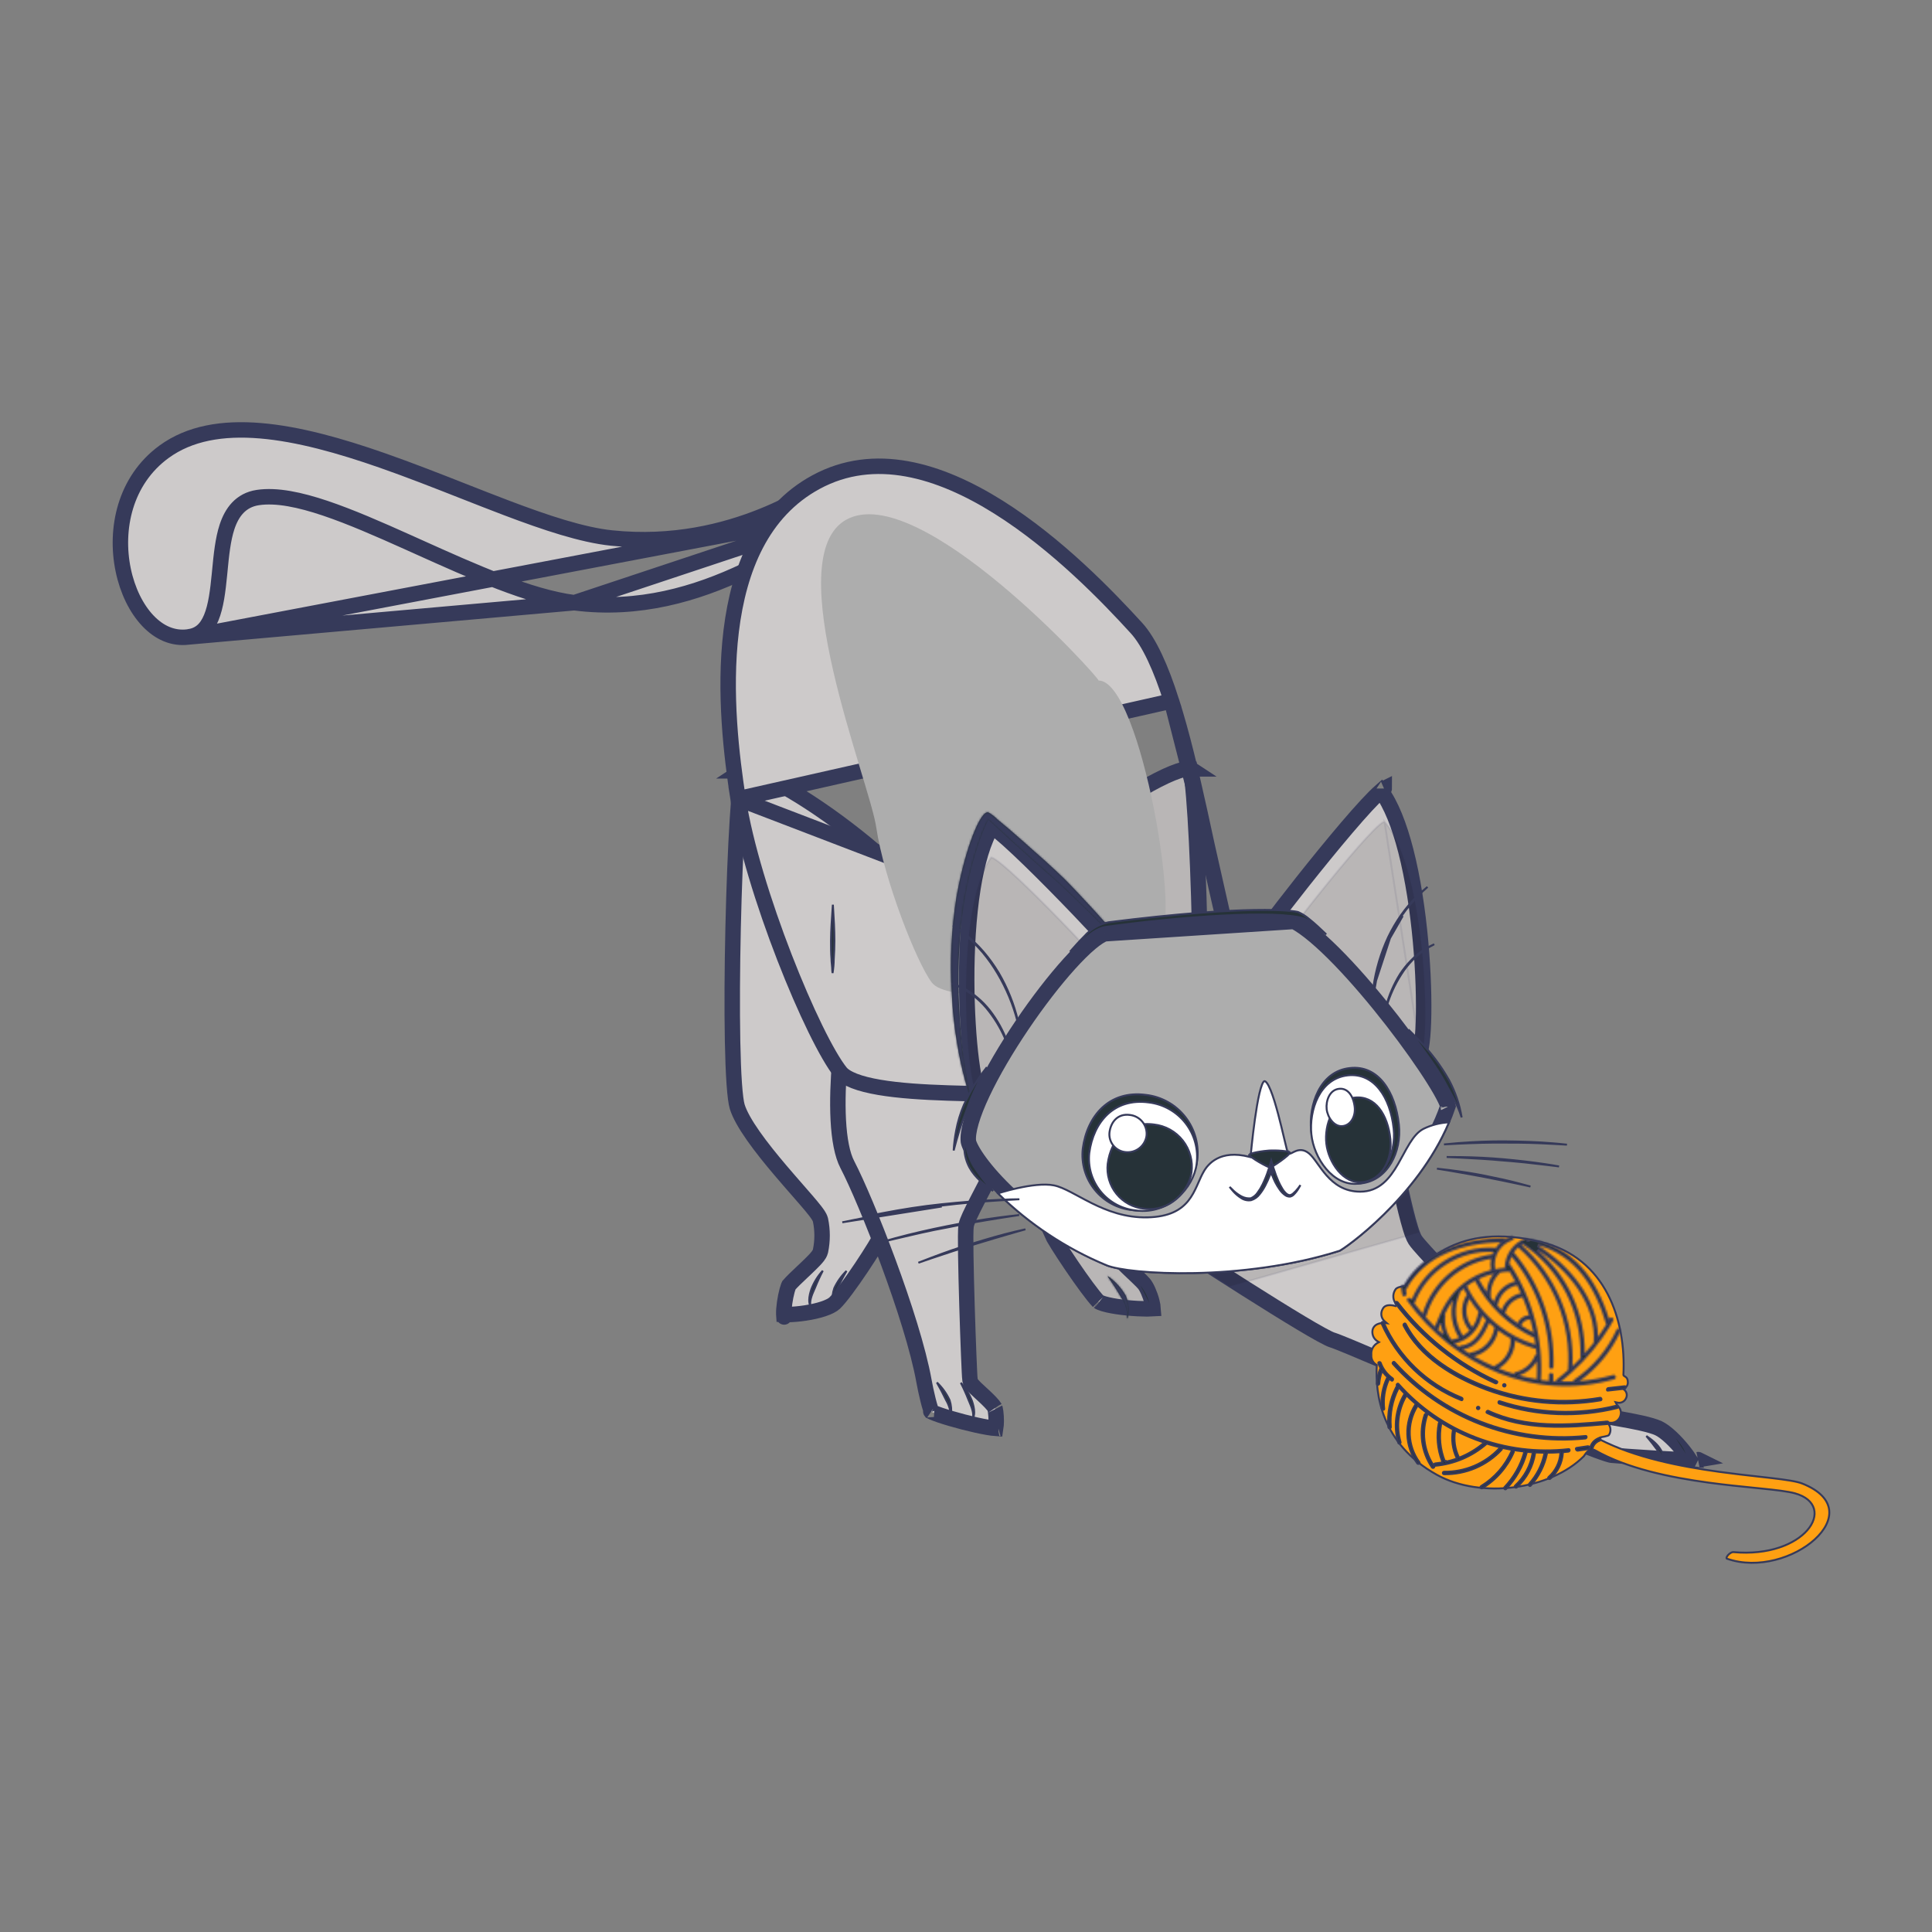 <svg width="1000" height="1000" viewBox="0 0 1000 1000" fill="none" xmlns="http://www.w3.org/2000/svg">
<rect x="0" y="0" width="1000" height="1000" fill="#808080" stroke="none"/>
<path d="M439.312 264.74C437.703 263.471 435.825 262 433.899 260.514C431.258 258.477 428.554 256.433 426.34 254.847C425.23 254.052 424.279 253.398 423.539 252.926C423.509 252.907 423.48 252.888 423.451 252.871C423.264 252.964 423.049 253.073 422.806 253.2C421.887 253.679 420.788 254.287 419.448 255.027C418.589 255.501 417.631 256.031 416.56 256.615C411.194 259.543 403.606 263.504 394.116 267.295C375.135 274.876 348.513 281.788 316.612 278.484L316.611 278.484C301.363 276.902 282.506 270.592 262.283 262.934C254.956 260.16 247.449 257.208 239.817 254.207C226.151 248.834 212.088 243.304 197.957 238.359C175.99 230.672 154.349 224.584 134.769 222.952C115.197 221.32 98.138 224.177 84.872 233.861C64.636 248.653 59.353 273.777 63.775 295.058C65.98 305.668 70.544 314.976 76.511 321.276C82.434 327.53 89.554 330.678 97.27 329.714L439.312 264.74ZM439.312 264.74C434.809 267.26 429.81 270.33 424.423 273.639C422.723 274.683 420.985 275.751 419.211 276.832C409.297 282.878 398.037 289.519 385.529 295.456C360.515 307.329 330.715 316.288 297.24 311.964M439.312 264.74L297.24 311.964M297.24 311.964C274.008 308.943 244.997 295.887 216.513 283.068C214.688 282.246 212.865 281.426 211.047 280.61C196.098 273.898 181.458 267.47 168.334 263.057C155.333 258.686 143.2 256.068 133.457 257.53C124.518 258.867 119.963 265.297 117.524 272.674C115.346 279.262 114.553 287.448 113.804 295.172C113.738 295.863 113.671 296.549 113.604 297.231C112.753 305.863 111.805 313.77 109.315 319.762C108.099 322.69 106.59 324.958 104.716 326.582C102.881 328.173 100.512 329.308 97.27 329.714L297.24 311.964Z" fill="#CDCACA" stroke="#363A5A" stroke-width="8"/>
<path d="M424.697 631.564L424.671 631.437L424.636 631.312C424.38 630.386 423.874 629.534 423.503 628.955C423.074 628.286 422.537 627.548 421.94 626.774C420.744 625.224 419.145 623.32 417.312 621.192C415.893 619.543 414.335 617.76 412.677 615.864C409.973 612.771 407.004 609.374 403.937 605.758C399.028 599.97 394.045 593.823 389.954 587.998C385.808 582.096 382.804 576.837 381.574 572.781C381.012 570.928 380.47 566.919 380.046 560.877C379.631 554.978 379.348 547.51 379.182 539.003C378.851 521.995 378.989 500.978 379.455 480.34C379.922 459.701 380.714 439.489 381.687 424.092C382.173 416.385 382.702 409.935 383.251 405.257C383.527 402.909 383.799 401.08 384.06 399.79C384.131 399.436 384.197 399.145 384.256 398.911C384.278 398.908 384.301 398.906 384.326 398.904C385.007 398.836 386.133 398.912 387.788 399.304C391.077 400.084 395.552 401.887 400.926 404.626C411.615 410.075 425.091 418.828 438.333 428.92C451.573 439.008 464.42 450.313 473.904 460.806C478.65 466.056 482.472 471.015 485.082 475.443C487.743 479.956 488.897 483.509 488.885 486.054C488.854 492.645 486.607 502.683 483.03 514.493C479.49 526.18 474.78 539.189 470.081 551.55C467.356 558.719 464.694 565.519 462.261 571.735C460.455 576.348 458.775 580.64 457.289 584.521C455.578 588.991 454.151 592.848 453.185 595.791C452.704 597.256 452.312 598.571 452.058 599.659C451.931 600.202 451.822 600.756 451.76 601.284C451.706 601.74 451.645 602.495 451.807 603.301C452.363 606.058 453.767 614.557 454.833 622.885C455.366 627.043 455.805 631.086 456.014 634.307C456.118 635.923 456.161 637.265 456.138 638.279C456.116 639.205 456.042 639.552 456.052 639.554C456.052 639.554 456.053 639.554 456.053 639.554C455.749 640.259 454.624 642.287 452.741 645.366C450.869 648.426 448.44 652.219 445.849 656.09C440.554 664 434.935 671.702 431.993 674.493C430.972 675.462 429 676.522 426.109 677.482C423.315 678.409 420.046 679.119 416.806 679.611C413.574 680.101 410.473 680.359 408.047 680.415C407.13 680.436 406.341 680.428 405.699 680.397C405.696 680.352 405.694 680.305 405.692 680.257C405.631 678.736 405.791 676.621 406.122 674.319C406.449 672.046 406.918 669.761 407.406 667.95C407.651 667.041 407.885 666.308 408.088 665.781C408.199 665.494 408.274 665.338 408.304 665.277C409.777 663.533 412.498 660.963 415.41 658.214C415.91 657.743 416.415 657.266 416.92 656.787C418.602 655.193 420.262 653.596 421.546 652.235C422.185 651.558 422.794 650.874 423.284 650.232C423.656 649.746 424.386 648.759 424.67 647.573L424.685 647.513L424.697 647.453C425.786 642.212 425.786 636.804 424.697 631.564ZM383.886 398.986C383.876 398.991 383.87 398.993 383.869 398.993C383.869 398.993 383.874 398.99 383.886 398.986ZM384.457 398.251C384.457 398.251 384.451 398.265 384.44 398.29C384.451 398.262 384.456 398.25 384.457 398.251ZM405.851 681.601C405.851 681.599 405.85 681.598 405.85 681.596C405.884 681.676 405.879 681.691 405.851 681.601Z" fill="#CDCACA" stroke="#363A5A" stroke-width="8"/>
<path d="M431.833 666.757C433.391 663.427 435.53 660.409 438.145 657.843C436.403 660.777 434.856 663.788 433.387 666.835C432.008 669.194 431.192 671.823 430.983 674.517C430.696 671.913 430.98 669.263 431.833 666.757ZM439.752 655.908L439.752 655.908L439.752 655.908Z" fill="#263238" stroke="#363A5A"/>
<path d="M419.67 672.135C419.341 673.455 419.199 674.834 419.502 676.119C419.019 675.14 418.836 674.014 418.853 672.821C418.88 670.902 419.427 668.875 420.013 667.174C421.366 663.682 423.354 660.48 425.869 657.726C424.38 660.578 423.034 663.504 421.838 666.492C421.714 666.782 421.577 667.09 421.435 667.413C420.82 668.804 420.084 670.471 419.67 672.135Z" fill="#263238" stroke="#363A5A"/>
<path d="M575.705 630.341L575.669 630.469L575.642 630.6C574.554 635.847 574.554 641.261 575.642 646.508L575.655 646.569L575.669 646.629C575.842 647.348 576.158 647.927 576.36 648.266C576.59 648.652 576.853 649.021 577.108 649.353C577.619 650.017 578.259 650.741 578.938 651.468C580.304 652.93 582.063 654.648 583.823 656.333C584.681 657.155 585.511 657.943 586.314 658.705C587.226 659.57 588.103 660.402 588.943 661.21C590.531 662.738 591.635 663.85 592.132 664.448L592.14 664.458C593.49 666.075 595.198 669.839 596.179 673.626C596.567 675.124 596.784 676.418 596.848 677.39C596.02 677.443 594.976 677.471 593.754 677.468C590.877 677.461 587.224 677.283 583.519 676.924C579.8 676.563 576.14 676.03 573.214 675.339C571.748 674.993 570.557 674.628 569.673 674.265C568.917 673.955 568.602 673.733 568.53 673.682C568.51 673.668 568.509 673.667 568.523 673.682L568.502 673.66L568.481 673.638C565.6 670.632 559.913 662.824 554.597 654.987C551.979 651.127 549.516 647.358 547.619 644.318C545.695 641.236 544.578 639.251 544.293 638.583C544.294 638.583 544.294 638.583 544.294 638.583C544.304 638.581 544.23 638.229 544.21 637.291C544.189 636.272 544.233 634.926 544.339 633.308C544.551 630.083 544.991 626.036 545.524 621.876C546.59 613.547 547.989 605.041 548.536 602.275C548.694 601.472 548.632 600.718 548.577 600.264C548.514 599.738 548.404 599.185 548.277 598.642C548.021 597.555 547.628 596.241 547.146 594.776C546.177 591.833 544.748 587.976 543.035 583.505C541.575 579.696 539.924 575.478 538.149 570.945C535.688 564.661 532.991 557.771 530.239 550.528C525.542 538.165 520.837 525.154 517.307 513.465C513.741 501.654 511.51 491.618 511.5 485.032C511.496 482.483 512.66 478.927 515.325 474.416C517.941 469.988 521.766 465.032 526.512 459.785C535.996 449.299 548.836 438.002 562.064 427.919C575.296 417.833 588.758 409.083 599.436 403.629C604.805 400.887 609.276 399.08 612.565 398.295C614.218 397.9 615.345 397.82 616.028 397.886C616.049 397.887 616.069 397.89 616.087 397.892C616.146 398.123 616.21 398.409 616.28 398.755C616.541 400.046 616.813 401.875 617.089 404.223C617.638 408.901 618.166 415.352 618.653 423.059C619.625 438.458 620.418 458.674 620.884 479.319C621.351 499.965 621.489 520.993 621.158 538.017C620.992 546.532 620.709 554.009 620.294 559.92C619.87 565.971 619.328 569.996 618.764 571.867C617.533 575.949 614.529 581.22 610.385 587.123C606.295 592.948 601.314 599.087 596.405 604.864C593.305 608.512 590.3 611.94 587.569 615.054C585.948 616.904 584.423 618.644 583.032 620.253C581.199 622.375 579.6 624.272 578.404 625.816C577.808 626.586 577.27 627.321 576.841 627.988C576.47 628.564 575.962 629.415 575.705 630.341ZM616.486 397.973C616.485 397.974 616.48 397.971 616.469 397.966C616.481 397.971 616.486 397.973 616.486 397.973ZM615.883 397.216C615.883 397.216 615.889 397.228 615.9 397.256C615.888 397.231 615.883 397.217 615.883 397.216Z" fill="#CDCACA" stroke="#363A5A" stroke-width="8"/>
<g opacity="0.1">
<path d="M575.705 630.341L575.669 630.469L575.642 630.6C574.554 635.847 574.554 641.261 575.642 646.508L575.655 646.569L575.669 646.629C575.842 647.348 576.158 647.927 576.36 648.266C576.59 648.652 576.853 649.021 577.108 649.353C577.619 650.017 578.259 650.741 578.938 651.468C580.304 652.93 582.063 654.648 583.823 656.333C584.681 657.155 585.511 657.943 586.314 658.705C587.226 659.57 588.103 660.402 588.943 661.21C590.531 662.738 591.635 663.85 592.132 664.448L592.14 664.458C593.49 666.075 595.198 669.839 596.179 673.626C596.567 675.124 596.784 676.418 596.848 677.39C596.02 677.443 594.976 677.471 593.754 677.468C590.877 677.461 587.224 677.283 583.519 676.924C579.8 676.563 576.14 676.03 573.214 675.339C571.748 674.993 570.557 674.628 569.673 674.265C568.917 673.955 568.602 673.733 568.53 673.682C568.51 673.668 568.509 673.667 568.523 673.682L568.502 673.66L568.481 673.638C565.6 670.632 559.913 662.824 554.597 654.987C551.979 651.127 549.516 647.358 547.619 644.318C545.695 641.236 544.578 639.251 544.293 638.583C544.294 638.583 544.294 638.583 544.294 638.583C544.304 638.581 544.23 638.229 544.21 637.291C544.189 636.272 544.233 634.926 544.339 633.308C544.551 630.083 544.991 626.036 545.524 621.876C546.59 613.547 547.989 605.041 548.536 602.275C548.694 601.472 548.632 600.718 548.577 600.264C548.514 599.738 548.404 599.185 548.277 598.642C548.021 597.555 547.628 596.241 547.146 594.776C546.177 591.833 544.748 587.976 543.035 583.505C541.575 579.696 539.924 575.478 538.149 570.945C535.688 564.66 532.991 557.771 530.239 550.528C525.542 538.165 520.837 525.154 517.307 513.465C513.741 501.654 511.51 491.618 511.5 485.032C511.496 482.483 512.66 478.927 515.325 474.416C517.941 469.988 521.766 465.032 526.512 459.785C535.996 449.299 548.836 438.002 562.064 427.919C575.296 417.833 588.758 409.083 599.436 403.629C604.805 400.887 609.276 399.08 612.565 398.295C614.218 397.9 615.345 397.82 616.028 397.886C616.049 397.887 616.069 397.89 616.087 397.892C616.146 398.123 616.21 398.409 616.28 398.755C616.541 400.046 616.813 401.875 617.089 404.223C617.638 408.901 618.166 415.352 618.653 423.059C619.625 438.458 620.418 458.674 620.884 479.319C621.351 499.965 621.489 520.993 621.158 538.017C620.992 546.532 620.709 554.009 620.294 559.919C619.87 565.971 619.328 569.996 618.764 571.867C617.533 575.949 614.529 581.22 610.385 587.123C606.295 592.948 601.314 599.087 596.405 604.864C593.305 608.512 590.3 611.939 587.57 615.054C585.948 616.904 584.423 618.644 583.032 620.253C581.199 622.375 579.6 624.272 578.404 625.816C577.808 626.586 577.27 627.321 576.841 627.988C576.47 628.564 575.962 629.415 575.705 630.341ZM616.486 397.973C616.485 397.974 616.48 397.971 616.469 397.966C616.481 397.971 616.486 397.973 616.486 397.973ZM615.883 397.216C615.884 397.216 615.889 397.228 615.9 397.256C615.888 397.231 615.883 397.217 615.883 397.216Z" fill="black" stroke="#363A5A" stroke-width="8"/>
</g>
<mask id="path-7-inside-1_215_5136" fill="white">
<path d="M573.613 660.619C573.499 660.619 573.316 660.619 573.407 660.824C575.822 664.264 578.123 667.795 580.242 671.463C582.418 674.59 583.514 678.342 583.363 682.148C583.363 682.196 583.382 682.243 583.417 682.277C583.451 682.311 583.497 682.33 583.545 682.33C583.594 682.33 583.64 682.311 583.674 682.277C583.708 682.243 583.728 682.196 583.728 682.148C584.618 678.343 584.275 674.354 582.748 670.757C580.492 666.742 577.372 663.279 573.613 660.619Z"/>
</mask>
<path d="M573.613 660.619C573.499 660.619 573.316 660.619 573.407 660.824C575.822 664.264 578.123 667.795 580.242 671.463C582.418 674.59 583.514 678.342 583.363 682.148C583.363 682.196 583.382 682.243 583.417 682.277C583.451 682.311 583.497 682.33 583.545 682.33C583.594 682.33 583.64 682.311 583.674 682.277C583.708 682.243 583.728 682.196 583.728 682.148C584.618 678.343 584.275 674.354 582.748 670.757C580.492 666.742 577.372 663.279 573.613 660.619Z" fill="#263238"/>
<path d="M573.613 660.619L579.389 652.456L576.793 650.619H573.613V660.619ZM573.407 660.824L564.269 664.886L564.664 665.774L565.223 666.57L573.407 660.824ZM580.242 671.463L571.583 676.465L571.793 676.83L572.034 677.175L580.242 671.463ZM583.363 682.148L573.371 681.753L573.363 681.95V682.148H583.363ZM583.545 682.33V692.33V682.33ZM583.728 682.148L573.991 679.868L573.728 680.993V682.148H583.728ZM582.748 670.757L591.953 666.848L591.737 666.34L591.466 665.859L582.748 670.757ZM573.613 650.619C573.61 650.619 573.57 650.619 573.524 650.619C573.475 650.62 573.402 650.621 573.313 650.623C573.143 650.627 572.86 650.638 572.514 650.673C572.001 650.725 570.465 650.901 568.754 651.807C566.686 652.902 564.338 655.127 563.598 658.652C562.978 661.609 563.846 663.932 564.269 664.886L582.546 656.763C582.924 657.614 583.78 659.86 583.172 662.759C582.444 666.227 580.132 668.413 578.112 669.483C576.45 670.362 574.975 670.526 574.526 670.572C573.974 670.627 573.505 670.619 573.613 670.619V650.619ZM565.223 666.57C567.507 669.823 569.641 673.103 571.583 676.465L588.901 666.461C586.606 662.487 584.138 658.705 581.592 655.079L565.223 666.57ZM572.034 677.175C572.966 678.515 573.435 680.122 573.371 681.753L593.355 682.543C593.592 676.561 591.87 670.666 588.45 665.752L572.034 677.175ZM573.363 682.148C573.363 684.849 574.436 687.439 576.345 689.348L590.488 675.206C592.328 677.047 593.363 679.544 593.363 682.148H573.363ZM576.345 689.348C578.253 691.256 580.842 692.33 583.545 692.33V672.33C586.152 672.33 588.648 673.366 590.488 675.206L576.345 689.348ZM583.545 692.33C586.248 692.33 588.838 691.256 590.745 689.348L576.603 675.206C578.443 673.366 580.939 672.33 583.545 672.33V692.33ZM590.745 689.348C592.655 687.439 593.728 684.849 593.728 682.148H573.728C573.728 679.544 574.762 677.047 576.603 675.206L590.745 689.348ZM593.464 684.428C594.839 678.556 594.31 672.399 591.953 666.848L573.544 674.666C574.241 676.308 574.398 678.131 573.991 679.868L593.464 684.428ZM591.466 665.859C588.484 660.551 584.359 655.973 579.389 652.456L567.836 668.782C570.385 670.586 572.501 672.933 574.03 675.655L591.466 665.859Z" fill="#363A5A" mask="url(#path-7-inside-1_215_5136)"/>
<path d="M595.611 676.149C595.712 677.375 595.596 678.546 595.146 679.583C595.373 678.245 595.122 676.841 594.685 675.513C594.158 673.915 593.329 672.334 592.63 671.004C592.451 670.663 592.281 670.338 592.126 670.033C590.697 667.095 589.118 664.232 587.396 661.457C590.161 664.061 592.425 667.159 594.07 670.598C594.768 672.255 595.453 674.237 595.611 676.149Z" fill="#263238" stroke="#363A5A"/>
<path d="M618.634 650.27C616.068 648.61 613.824 647.154 612.004 645.971L717.095 576.624C717.323 577.824 717.581 579.177 717.865 580.655C719.021 586.668 720.608 594.761 722.334 603.07C724.057 611.372 725.926 619.927 727.645 626.851C728.503 630.308 729.335 633.405 730.103 635.879C730.817 638.183 731.614 640.426 732.501 641.803C733.27 642.996 735.222 645.234 737.658 647.916C740.215 650.73 743.615 654.361 747.563 658.513C755.461 666.821 765.608 677.273 775.719 687.575C785.832 697.878 795.92 708.044 803.705 715.781C807.596 719.647 810.92 722.917 813.388 725.297C814.62 726.485 815.654 727.465 816.444 728.193C817.101 728.797 817.889 729.512 818.457 729.881C819.48 730.546 820.845 730.965 821.911 731.255C823.13 731.586 824.605 731.909 826.21 732.227C828.643 732.708 831.561 733.214 834.616 733.744C835.583 733.911 836.563 734.082 837.546 734.254C841.682 734.979 845.919 735.755 849.68 736.61C853.51 737.481 856.564 738.374 858.47 739.264C860.238 740.089 862.444 741.712 864.817 743.919C867.145 746.086 869.449 748.641 871.418 751.122C872.698 752.736 873.797 754.269 874.652 755.597C873.99 755.589 873.273 755.574 872.506 755.553C868.408 755.444 863.098 755.18 857.705 754.864C846.904 754.229 835.97 753.396 834.08 753.21L834.08 753.21C834.089 753.211 834.084 753.211 834.064 753.207C834.04 753.204 833.996 753.196 833.928 753.183C833.807 753.159 833.643 753.122 833.431 753.067C833.004 752.958 832.449 752.797 831.76 752.579C830.382 752.141 828.586 751.512 826.408 750.706C822.059 749.097 816.33 746.833 809.659 744.119C796.323 738.692 779.342 731.511 762.351 724.263C754.186 720.78 746.007 717.276 738.236 713.947C729.864 710.36 721.967 706.977 715.073 704.042C708.417 701.209 702.664 698.779 698.281 696.969C694.008 695.205 690.793 693.927 689.392 693.51C688.713 693.307 686.915 692.469 683.922 690.834C681.071 689.278 677.462 687.184 673.348 684.724C665.126 679.806 655.006 673.495 645.151 667.255C635.301 661.017 625.737 654.864 618.634 650.27ZM879.059 755.484C879.06 755.484 879.04 755.488 878.996 755.495C879.035 755.486 879.057 755.483 879.059 755.484Z" fill="#CDCACA" stroke="#363A5A" stroke-width="8"/>
<path d="M852.131 743.26C854.26 745.785 856.319 748.385 858.254 751.071C860.072 753.18 861.365 755.672 862.049 758.341C861.869 755.658 861.089 753.035 859.75 750.671L852.131 743.26ZM852.131 743.26C855.15 745.35 857.977 747.552 859.75 750.671L852.131 743.26Z" fill="#263238" stroke="#363A5A"/>
<path d="M869.56 748.721C867.856 745.981 866.012 743.332 864.036 740.783C867.004 743.061 869.532 745.873 871.485 749.081C872.352 750.648 873.242 752.548 873.602 754.437C873.823 755.594 873.841 756.723 873.55 757.763C873.613 756.456 873.232 755.137 872.682 753.906C871.989 752.357 870.986 750.858 870.145 749.602C869.938 749.293 869.74 748.998 869.56 748.721Z" fill="#263238" stroke="#363A5A"/>
<path d="M438.608 602.849L438.605 602.842L438.601 602.836C435.908 597.714 434.415 589.588 433.894 579.754C433.381 570.052 433.834 559.201 434.682 548.985C435.529 538.785 436.762 529.305 437.785 522.37C438.296 518.904 438.754 516.08 439.083 514.126C439.129 513.855 439.172 513.601 439.213 513.364C439.742 513.352 440.414 513.369 441.241 513.431C444.165 513.648 448.292 514.356 453.296 515.521C463.263 517.841 476.19 521.849 488.874 526.794C501.589 531.752 513.843 537.568 522.572 543.445C526.953 546.394 530.24 549.223 532.273 551.806C534.331 554.42 534.705 556.247 534.471 557.472C532.422 568.198 524.365 585.359 516.364 601.09C514.014 605.71 511.741 610.072 509.659 614.067C508.205 616.856 506.845 619.466 505.616 621.861C504.149 624.722 502.887 627.245 501.957 629.261C501.492 630.268 501.09 631.192 500.781 631.995C500.497 632.732 500.196 633.608 500.068 634.434C499.898 635.539 499.841 637.622 499.822 640.033C499.802 642.581 499.825 645.864 499.881 649.612C499.991 657.112 500.231 666.551 500.513 675.858C500.796 685.168 501.121 694.361 501.403 701.373C501.543 704.877 501.674 707.846 501.783 710.015C501.837 711.098 501.887 711.994 501.931 712.665C501.964 713.17 502.009 713.848 502.088 714.293C502.247 715.189 502.659 715.848 502.825 716.104C503.046 716.444 503.29 716.748 503.498 716.991C503.918 717.481 504.437 718.006 504.958 718.51C505.702 719.232 506.637 720.089 507.596 720.97C507.972 721.315 508.352 721.663 508.726 722.009C510.101 723.28 511.469 724.573 512.618 725.784C513.825 727.054 514.552 727.99 514.856 728.551L514.885 728.604L514.915 728.657C514.911 728.65 514.914 728.66 514.924 728.689C514.971 728.836 515.179 729.477 515.359 730.808C515.547 732.194 515.649 733.879 515.639 735.537C515.63 737.009 515.532 738.333 515.37 739.335C514.301 739.259 512.879 739.072 511.169 738.779C507.609 738.169 503.123 737.159 498.656 736.004C494.192 734.849 489.834 733.572 486.533 732.447C484.872 731.88 483.553 731.377 482.644 730.969C482.472 730.892 482.325 730.823 482.203 730.763C482.19 730.731 482.177 730.698 482.163 730.663C481.999 730.253 481.812 729.727 481.609 729.092C481.202 727.823 480.769 726.25 480.342 724.544C479.488 721.133 478.704 717.374 478.253 714.832L478.251 714.824C475.303 698.418 467.759 674.988 459.841 653.535C451.918 632.065 443.476 612.188 438.608 602.849ZM516.75 739.354C516.772 739.349 516.784 739.348 516.784 739.348C516.783 739.349 516.773 739.351 516.75 739.354ZM481.695 730.479C481.697 730.478 481.726 730.496 481.773 730.532C481.716 730.497 481.693 730.479 481.695 730.479Z" fill="#CDCACA" stroke="#363A5A" stroke-width="8"/>
<path opacity="0.1" d="M605.71 645.878L719.698 570.735C719.774 571.152 719.881 571.735 720.016 572.466C720.309 574.049 720.732 576.323 721.254 579.087C722.3 584.615 723.744 592.104 725.339 599.945C726.934 607.786 728.681 615.982 730.332 622.926C731.884 629.454 733.359 634.913 734.551 637.919L636.569 665.84C628.112 660.453 620.265 655.375 614.519 651.636C611.625 649.753 609.264 648.209 607.627 647.136C606.808 646.6 606.17 646.181 605.737 645.896L605.71 645.878Z" fill="black" stroke="#363A5A"/>
<path d="M606.363 362.859C600.894 345.75 594.9 332.389 588.2 325.05C573.562 309.015 547.254 281.58 516.772 262.47C486.162 243.28 452.542 233.193 422.405 249.517C394.328 264.726 382.397 294.427 378.471 326.538C374.552 358.588 378.746 392.081 382.029 413.44L606.363 362.859ZM606.363 362.859C611.781 379.809 616.505 399.826 620.946 419.983M606.363 362.859L620.946 419.983M620.946 419.983C622.232 425.817 623.495 431.669 624.744 437.456M620.946 419.983L624.744 437.456M624.744 437.456C627.794 451.585 630.762 465.332 633.773 477.517M624.744 437.456L633.773 477.517M633.773 477.517C637.493 492.567 641.396 505.758 645.841 514.539M633.773 477.517L645.841 514.539M645.841 514.539C645.532 514.762 645.2 515.001 644.845 515.256C642.386 517.026 638.855 519.547 634.575 522.55C626.011 528.558 614.466 536.483 602.512 544.17C590.535 551.872 578.246 559.271 568.172 564.269C563.119 566.776 558.767 568.606 555.368 569.59C553.667 570.082 552.338 570.323 551.36 570.373C550.434 570.421 550.107 570.284 550.106 570.286C550.106 570.286 550.11 570.288 550.117 570.292C547.71 568.967 544.186 568.239 540.446 567.748C536.545 567.237 531.806 566.919 526.581 566.695C520.902 566.452 514.401 566.312 507.614 566.167C502.062 566.048 496.32 565.925 490.68 565.738C477.943 565.314 465.373 564.558 455.13 562.811C450.009 561.938 445.605 560.84 442.115 559.475C438.57 558.089 436.325 556.566 435.114 555.065C431.742 550.883 427.159 542.973 422.007 532.432C416.898 521.979 411.353 509.199 406.025 495.472C395.347 467.962 385.656 436.947 382.029 413.442L645.841 514.539Z" fill="#CDCACA" stroke="#363A5A" stroke-width="8"/>
<path d="M599.256 485.131C612.594 485.131 590.818 352.237 568.609 352.237C569.349 351.077 475.747 248.005 437.999 269C402.693 288.637 450.022 404.203 453.536 428.193C457.477 454.991 474.479 498.377 482.323 508.585C490.167 518.794 537.147 513.511 544.347 517.671C551.547 521.831 599.256 485.131 599.256 485.131Z" fill="#ADADAD"/>
<path d="M489.765 724.791C488.282 721.658 486.661 718.587 484.94 715.579C487.674 718.188 489.9 721.29 491.499 724.729C492.331 727.325 492.56 730.062 492.188 732.736C492.012 729.95 491.189 727.227 489.765 724.791Z" fill="#263238" stroke="#363A5A"/>
<path d="M501.312 724.564C500.139 721.556 498.814 718.61 497.342 715.738C499.84 718.53 501.806 721.765 503.133 725.283C503.696 726.974 504.227 729.001 504.238 730.919C504.245 732.116 504.05 733.246 503.552 734.224C503.874 732.937 503.747 731.555 503.43 730.228C503.033 728.563 502.313 726.894 501.71 725.496C501.569 725.17 501.434 724.858 501.312 724.564Z" fill="#263238" stroke="#363A5A"/>
<path d="M430.944 470.352C430.992 469.66 431.04 468.968 431.088 468.277C431.114 468.705 431.141 469.134 431.168 469.562C431.526 475.332 431.887 481.15 431.887 486.93C431.887 490.128 431.751 493.352 431.547 496.557L431.546 496.57L431.546 496.583C431.518 498.951 431.313 501.313 430.934 503.649C430.81 502.741 430.739 501.826 430.723 500.909L430.723 500.898L430.722 500.888C430.686 500.28 430.625 499.67 430.565 499.072C430.548 498.908 430.532 498.745 430.516 498.583C430.442 497.825 430.381 497.087 430.381 496.361V496.341L430.38 496.321C430.131 493.224 430.131 490.124 430.131 487C430.171 481.459 430.558 475.9 430.944 470.352Z" fill="#263238" stroke="#363A5A"/>
<path d="M714.805 409.376C719.966 416.305 724.262 427.195 727.641 440.348C731.37 454.86 733.844 471.555 735.288 487.405C736.732 503.251 737.136 518.129 736.764 528.974C736.577 534.421 736.198 538.721 735.692 541.578C735.63 541.932 735.567 542.25 735.506 542.535C734.423 542.121 733.104 541.503 731.558 540.675C728.387 538.977 724.509 536.527 720.15 533.521C711.447 527.52 701.11 519.498 691.189 511.367C681.277 503.243 671.842 495.06 664.954 488.762C661.504 485.606 658.731 482.959 656.866 481.044C656.533 480.703 656.237 480.392 655.977 480.114C656.328 479.624 656.74 479.057 657.209 478.418C658.919 476.093 661.334 472.898 664.235 469.131C670.035 461.602 677.734 451.846 685.524 442.306C693.324 432.753 701.171 423.473 707.281 416.867C710.353 413.545 712.89 411.005 714.716 409.452C714.746 409.426 714.776 409.401 714.805 409.376ZM734.963 544.389C734.963 544.389 734.966 544.383 734.972 544.372C734.966 544.384 734.963 544.39 734.963 544.389ZM654.682 482.016C654.681 482.017 654.69 482 654.712 481.963C654.694 481.997 654.684 482.015 654.682 482.016ZM716.484 408.144C716.484 408.145 716.474 408.15 716.455 408.158C716.475 408.148 716.484 408.144 716.484 408.144Z" fill="#CDCACA" stroke="#363A5A" stroke-width="8"/>
<path opacity="0.1" d="M716.602 425.249C722.181 431.508 726.504 442.195 729.743 454.784C732.981 467.368 735.118 481.78 736.363 495.404C737.609 509.028 737.962 521.847 737.639 531.24C737.477 535.94 737.146 539.765 736.676 542.401C736.441 543.723 736.176 544.716 735.894 545.364C735.752 545.69 735.619 545.897 735.507 546.014C735.453 546.071 735.413 546.097 735.39 546.109C735.37 546.118 735.361 546.118 735.358 546.118L716.602 425.249ZM716.602 425.249C716.593 425.249 716.579 425.249 716.559 425.251C716.457 425.26 716.286 425.311 716.032 425.44C715.529 425.697 714.845 426.19 713.993 426.915C712.298 428.356 710.036 430.628 707.395 433.482C702.116 439.184 695.371 447.159 688.7 455.326C682.031 463.49 675.443 471.84 670.482 478.288C668.001 481.512 665.928 484.259 664.456 486.27C663.719 487.275 663.135 488.093 662.726 488.693C662.521 488.994 662.363 489.235 662.253 489.416C662.201 489.501 662.165 489.564 662.141 489.608C662.149 489.622 662.158 489.639 662.169 489.658C662.249 489.795 662.388 489.989 662.593 490.243C663.001 490.747 663.63 491.434 664.458 492.282C666.112 493.976 668.53 496.279 671.495 498.988C677.423 504.403 685.518 511.42 694.012 518.38C702.508 525.342 711.395 532.241 718.909 537.424C722.667 540.016 726.072 542.173 728.909 543.693C730.327 544.453 731.595 545.05 732.688 545.463C733.788 545.877 734.681 546.094 735.358 546.118L716.602 425.249ZM662.108 489.536C662.105 489.527 662.106 489.528 662.108 489.536L662.108 489.536ZM716.614 425.25C716.616 425.25 716.617 425.251 716.617 425.251C716.617 425.251 716.616 425.251 716.614 425.25Z" fill="black" stroke="#363A5A"/>
<path d="M738.099 491.181L738.099 491.181L738.094 491.184C732.919 494.614 728.542 499.117 725.259 504.387C721.908 509.602 719.333 515.277 717.616 521.233C717.075 522.965 716.592 524.715 716.167 526.479C716.493 524.725 716.887 522.982 717.348 521.255L717.349 521.251C718.914 515.193 721.397 509.411 724.712 504.105C726.44 501.488 728.425 499.05 730.637 496.829L730.637 496.829L730.643 496.823C732.81 494.576 735.273 492.635 737.963 491.052L737.963 491.052L737.969 491.049C739.393 490.187 740.866 489.417 742.378 488.741C742.288 488.786 742.198 488.831 742.109 488.876C740.732 489.573 739.394 490.343 738.099 491.181Z" fill="#263238" stroke="#363A5A"/>
<path d="M719.439 485.608C715.673 493.663 713.05 502.206 711.647 510.987L711.155 510.9C711.155 510.902 711.154 510.903 711.154 510.904M719.439 485.608L711.154 510.904M719.439 485.608C721.318 481.589 723.528 477.733 726.045 474.08L719.439 485.608ZM711.154 510.904C712.565 502.078 715.201 493.493 718.986 485.396L718.986 485.396C720.877 481.352 723.101 477.472 725.634 473.796L725.636 473.792C728.206 470.139 731.065 466.698 734.185 463.502C734.185 463.502 734.185 463.502 734.185 463.502L734.543 463.851L734.185 463.502C735.689 461.956 737.258 460.476 738.887 459.065C737.225 460.408 735.618 461.82 734.069 463.3C730.834 466.422 727.895 469.837 725.292 473.503C722.714 477.18 720.442 481.064 718.501 485.114C714.723 493.277 712.158 501.948 710.889 510.852L710.889 510.857C710.421 513.936 710.107 517.033 709.947 520.136C710.216 517.043 710.619 513.963 711.154 510.904Z" fill="#263238" stroke="#363A5A"/>
<path d="M505.294 562.327C505.204 562.042 505.11 561.723 505.011 561.365C504.238 558.57 503.458 554.326 502.763 548.921C501.379 538.161 500.395 523.312 500.358 507.401C500.322 491.486 501.233 474.633 503.595 459.835C505.736 446.429 508.999 435.187 513.488 427.801C513.52 427.823 513.552 427.845 513.585 427.868C515.549 429.248 518.314 431.544 521.686 434.566C528.389 440.576 537.075 449.083 545.738 457.864C554.39 466.633 562.969 475.625 569.445 482.577C572.684 486.054 575.384 489.008 577.299 491.161C577.82 491.748 578.277 492.268 578.668 492.719C578.431 493.026 578.16 493.368 577.854 493.747C576.169 495.832 573.65 498.733 570.505 502.202C564.227 509.127 555.592 518.168 546.48 527.19C537.361 536.221 527.821 545.176 519.722 551.956C515.666 555.351 512.039 558.145 509.048 560.121C507.584 561.088 506.33 561.821 505.294 562.327ZM580.128 494.491C580.126 494.49 580.112 494.47 580.089 494.434C580.118 494.474 580.129 494.492 580.128 494.491ZM511.724 426.734C511.704 426.728 511.694 426.724 511.693 426.724C511.693 426.723 511.703 426.726 511.724 426.734ZM505.991 564.074C505.998 564.084 506.002 564.09 506.001 564.09C506.001 564.09 505.998 564.085 505.991 564.074Z" fill="#CDCACA" stroke="#363A5A" stroke-width="8"/>
<path opacity="0.1" d="M505.727 565.873L505.727 565.873C505.724 565.874 505.716 565.875 505.695 565.867C505.671 565.858 505.628 565.835 505.569 565.784C505.447 565.677 505.295 565.483 505.124 565.173C504.782 564.554 504.425 563.59 504.067 562.296C503.354 559.716 502.667 555.939 502.066 551.276C500.865 541.956 500.016 529.162 499.978 515.485C499.94 501.807 500.711 487.26 502.745 474.431C504.78 461.597 508.067 450.556 513.012 443.803C513.021 443.802 513.035 443.801 513.056 443.801C513.158 443.801 513.334 443.834 513.599 443.94C514.123 444.148 514.851 444.574 515.767 445.214C517.589 446.489 520.053 448.536 522.949 451.129C528.735 456.308 536.193 463.613 543.595 471.119C550.995 478.624 558.333 486.322 563.878 492.287C566.65 495.269 568.972 497.816 570.629 499.687C571.457 500.623 572.117 501.387 572.582 501.951C572.815 502.233 572.996 502.461 573.124 502.634C573.183 502.714 573.229 502.778 573.262 502.828C573.255 502.846 573.247 502.866 573.236 502.89C573.17 503.035 573.052 503.242 572.873 503.516C572.517 504.059 571.958 504.805 571.216 505.729C569.733 507.575 567.546 510.096 564.853 513.07C559.467 519.016 552.073 526.749 544.274 534.461C536.475 542.174 528.278 549.857 521.286 555.707C517.789 558.632 514.602 561.092 511.921 562.866C510.581 563.753 509.374 564.464 508.324 564.975C507.269 565.489 506.4 565.787 505.727 565.873ZM513.001 443.805C512.999 443.806 512.997 443.807 512.997 443.807C512.997 443.807 512.998 443.806 513.001 443.805Z" fill="black" stroke="#363A5A"/>
<mask id="path-26-inside-2_215_5136" fill="white">
<path d="M583.818 491.691C579.262 484.856 556.731 460.593 550.762 454.761C544.793 448.929 538.118 443.051 531.648 437.356C528.261 434.318 524.851 431.334 521.419 428.403L516.248 424.097C514.903 422.705 513.369 421.508 511.691 420.543C507.59 418.72 499.252 440.135 495.038 464.489C492.434 480.808 491.624 497.363 492.623 513.857C493.009 523.118 494.013 532.342 495.63 541.469C497.153 550.498 499.322 559.406 502.123 568.124C502.136 568.159 502.159 568.189 502.19 568.21C502.22 568.231 502.256 568.243 502.294 568.243C502.331 568.243 502.367 568.231 502.398 568.21C502.428 568.189 502.452 568.159 502.465 568.124C500.87 560.264 499.321 552.404 498.387 544.476C497.452 536.548 496.792 528.78 496.427 520.92C495.605 505.129 496.154 489.298 498.068 473.602C502.032 443.279 511.304 424.097 511.6 424.348L516.566 428.904C519.726 431.866 522.923 434.804 526.158 437.721C532.377 443.325 538.574 448.975 544.907 454.442C551.628 460.206 577.348 485.312 583.181 492.26C583.454 492.556 584.115 492.146 583.818 491.691Z"/>
</mask>
<path d="M583.818 491.691C579.262 484.856 556.731 460.593 550.762 454.761C544.793 448.929 538.118 443.051 531.648 437.356C528.261 434.318 524.851 431.334 521.419 428.403L516.248 424.097C514.903 422.705 513.369 421.508 511.691 420.543C507.59 418.72 499.252 440.135 495.038 464.489C492.434 480.808 491.624 497.363 492.623 513.857C493.009 523.118 494.013 532.342 495.63 541.469C497.153 550.498 499.322 559.406 502.123 568.124C502.136 568.159 502.159 568.189 502.19 568.21C502.22 568.231 502.256 568.243 502.294 568.243C502.331 568.243 502.367 568.231 502.398 568.21C502.428 568.189 502.452 568.159 502.465 568.124C500.87 560.264 499.321 552.404 498.387 544.476C497.452 536.548 496.792 528.78 496.427 520.92C495.605 505.129 496.154 489.298 498.068 473.602C502.032 443.279 511.304 424.097 511.6 424.348L516.566 428.904C519.726 431.866 522.923 434.804 526.158 437.721C532.377 443.325 538.574 448.975 544.907 454.442C551.628 460.206 577.348 485.312 583.181 492.26C583.454 492.556 584.115 492.146 583.818 491.691Z" fill="#263238"/>
<path d="M583.818 491.691L592.203 486.241L592.171 486.192L592.139 486.144L583.818 491.691ZM531.648 437.356L524.971 444.801L525.006 444.832L525.041 444.862L531.648 437.356ZM521.419 428.403L527.913 420.798L527.866 420.758L527.818 420.718L521.419 428.403ZM516.248 424.097L509.055 431.045L509.432 431.435L509.849 431.782L516.248 424.097ZM511.691 420.543L516.679 411.875L516.228 411.616L515.753 411.405L511.691 420.543ZM495.038 464.489L485.184 462.784L485.173 462.849L485.163 462.914L495.038 464.489ZM492.623 513.857L502.614 513.441L502.61 513.347L502.604 513.253L492.623 513.857ZM495.63 541.469L505.491 539.806L505.484 539.765L505.477 539.725L495.63 541.469ZM502.123 568.124L492.602 571.182L492.67 571.394L492.748 571.604L502.123 568.124ZM502.294 568.243V558.243V568.243ZM502.465 568.124L511.84 571.604L512.832 568.93L512.265 566.135L502.465 568.124ZM496.427 520.92L506.417 520.457L506.415 520.428L506.414 520.4L496.427 520.92ZM498.068 473.602L488.152 472.306L488.146 472.349L488.141 472.392L498.068 473.602ZM511.6 424.348L518.36 416.979L518.213 416.843L518.059 416.714L511.6 424.348ZM516.566 428.904L523.406 421.609L523.367 421.572L523.327 421.535L516.566 428.904ZM526.158 437.721L519.462 445.148L519.463 445.149L526.158 437.721ZM544.907 454.442L538.372 462.012L538.385 462.023L538.397 462.033L544.907 454.442ZM583.181 492.26L575.521 498.689L575.673 498.87L575.832 499.043L583.181 492.26ZM592.139 486.144C589.351 481.962 581.98 473.565 575.222 466.126C568.251 458.452 560.96 450.744 557.751 447.609L543.773 461.914C546.533 464.61 553.492 471.95 560.418 479.574C567.557 487.433 573.729 494.585 575.498 497.238L592.139 486.144ZM557.751 447.609C551.563 441.563 544.686 435.511 538.255 429.85L525.041 444.862C531.55 450.592 538.024 456.296 543.773 461.914L557.751 447.609ZM538.325 429.911C534.878 426.82 531.407 423.783 527.913 420.798L514.925 436.007C518.295 438.886 521.644 441.817 524.971 444.801L538.325 429.911ZM527.818 420.718L522.646 416.412L509.849 431.782L515.02 436.088L527.818 420.718ZM523.44 417.149C521.444 415.083 519.168 413.308 516.679 411.875L506.704 429.211C507.57 429.709 508.361 430.326 509.055 431.045L523.44 417.149ZM515.753 411.405C510.588 409.109 506.119 411.341 504.077 412.831C502.055 414.306 500.603 416.214 499.637 417.661C497.6 420.709 495.728 424.783 494.067 429.129C490.674 438 487.382 450.082 485.184 462.784L504.891 466.194C506.908 454.543 509.892 443.74 512.748 436.271C514.21 432.447 515.455 429.987 516.267 428.771C516.725 428.086 516.63 428.43 515.865 428.987C515.081 429.56 511.77 431.521 507.63 429.681L515.753 411.405ZM485.163 462.914C482.444 479.953 481.599 497.238 482.641 514.462L502.604 513.253C501.65 497.487 502.424 481.663 504.913 466.065L485.163 462.914ZM482.631 514.274C483.036 523.98 484.089 533.648 485.783 543.213L505.477 539.725C503.938 531.037 502.982 522.256 502.614 513.441L482.631 514.274ZM485.769 543.132C487.372 552.634 489.655 562.008 492.602 571.182L511.644 565.065C508.99 556.804 506.934 548.362 505.491 539.806L485.769 543.132ZM492.748 571.604C493.471 573.553 494.774 575.233 496.48 576.42L507.899 560C509.544 561.144 510.8 562.764 511.498 564.644L492.748 571.604ZM496.48 576.42C498.19 577.609 500.22 578.243 502.294 578.243V558.243C504.293 558.243 506.25 558.853 507.899 560L496.48 576.42ZM502.294 578.243C504.369 578.243 506.399 577.608 508.107 576.42L496.688 560C498.336 558.854 500.292 558.243 502.294 558.243V578.243ZM508.107 576.42C509.813 575.233 511.116 573.553 511.84 571.604L493.09 564.644C493.787 562.764 495.043 561.144 496.688 560L508.107 576.42ZM512.265 566.135C510.667 558.26 509.198 550.773 508.318 543.306L488.455 545.646C489.444 554.036 491.073 562.268 492.664 570.112L512.265 566.135ZM508.318 543.306C507.409 535.591 506.769 528.059 506.417 520.457L486.438 521.383C486.814 529.5 487.496 537.505 488.455 545.646L508.318 543.306ZM506.414 520.4C505.622 505.187 506.151 489.934 507.994 474.812L488.141 472.392C486.158 488.661 485.589 505.072 486.441 521.44L506.414 520.4ZM507.983 474.898C509.872 460.45 513.021 448.7 515.696 440.671C517.035 436.655 518.241 433.61 519.088 431.662C519.519 430.673 519.823 430.042 519.978 429.744C520.074 429.558 520.034 429.652 519.885 429.886C519.857 429.93 519.554 430.42 519.045 430.996C518.876 431.189 518.107 432.071 516.841 432.854C516.233 433.23 510.544 436.553 505.141 431.981L518.059 416.714C512.647 412.134 506.944 415.459 506.318 415.846C505.035 416.64 504.243 417.543 504.047 417.765C503.486 418.401 503.114 418.988 503 419.167C502.682 419.669 502.408 420.179 502.215 420.553C501.79 421.374 501.29 422.438 500.748 423.685C499.649 426.211 498.234 429.81 496.722 434.348C493.696 443.429 490.227 456.431 488.152 472.306L507.983 474.898ZM504.84 431.716L509.806 436.273L523.327 421.535L518.36 416.979L504.84 431.716ZM509.727 436.199C512.934 439.206 516.179 442.189 519.462 445.148L532.853 430.293C529.666 427.42 526.517 424.525 523.406 421.609L509.727 436.199ZM519.463 445.149C525.622 450.699 531.934 456.454 538.372 462.012L551.442 446.873C545.213 441.496 539.132 435.951 532.852 430.292L519.463 445.149ZM538.397 462.033C541.459 464.659 549.334 472.14 557.366 480.038C565.465 488.002 572.975 495.657 575.521 498.689L590.84 485.831C587.553 481.916 579.287 473.543 571.388 465.777C563.422 457.943 555.076 449.99 551.417 446.852L538.397 462.033ZM575.832 499.043C580.927 504.563 587.472 501.948 589.735 500.241C591.28 499.075 592.9 497.162 593.581 494.447C594.326 491.479 593.692 488.531 592.203 486.241L575.434 497.141C574.093 495.078 573.487 492.352 574.183 489.58C574.815 487.061 576.308 485.317 577.691 484.274C579.629 482.812 585.707 480.254 590.529 485.477L575.832 499.043Z" fill="#363A5A" mask="url(#path-26-inside-2_215_5136)"/>
<path d="M493.585 509.399C493.268 509.288 492.945 509.171 492.619 509.051C494.436 509.627 496.215 510.332 497.942 511.164L497.943 511.165C500.768 512.516 503.404 514.231 505.785 516.266L505.785 516.266L505.789 516.269C508.205 518.286 510.403 520.551 512.345 523.027C516.189 527.986 519.238 533.512 521.382 539.408L521.383 539.41C522.217 541.673 522.93 543.977 523.52 546.31C522.792 543.975 521.957 541.673 521.017 539.414C518.744 533.645 515.652 528.235 511.836 523.348C508.062 518.426 503.288 514.358 497.829 511.414C496.463 510.662 495.053 509.992 493.608 509.407L493.597 509.403L493.585 509.399Z" fill="#263238" stroke="#363A5A"/>
<path d="M508.659 492.966L508.659 492.966L508.655 492.961C505.751 489.572 502.587 486.415 499.191 483.519L499.19 483.519C497.277 481.891 495.285 480.359 493.222 478.929C495.333 480.287 497.379 481.749 499.352 483.311C502.856 486.118 506.097 489.238 509.035 492.632C511.96 496.052 514.594 499.709 516.912 503.565C521.456 511.332 524.823 519.731 526.903 528.486L526.904 528.489C527.581 531.247 528.133 534.03 528.558 536.832C528.03 534.051 527.391 531.291 526.642 528.56C524.386 519.899 520.925 511.598 516.361 503.899C514.094 500.052 511.519 496.396 508.659 492.966Z" fill="#263238" stroke="#363A5A"/>
<path d="M669.865 476.923L669.864 476.923C668.846 476.393 666.694 475.838 663.18 475.48C659.801 475.135 655.595 475.009 650.802 475.064C641.224 475.176 629.611 476.008 618.198 477.122C606.8 478.235 595.673 479.622 587.094 480.828C582.804 481.431 579.165 481.987 576.457 482.438C575.102 482.664 573.996 482.861 573.167 483.022C572.752 483.103 572.422 483.172 572.174 483.228C571.946 483.28 571.841 483.309 571.82 483.314C571.817 483.315 571.816 483.316 571.816 483.315M669.865 476.923L571.817 483.315C571.817 483.315 571.816 483.315 571.816 483.315M669.865 476.923C676.124 480.18 684.444 487.337 693.55 496.756C702.565 506.082 712.056 517.311 720.643 528.364C729.231 539.418 736.861 550.225 742.167 558.687C744.828 562.93 746.853 566.503 748.123 569.18C748.762 570.528 749.157 571.54 749.358 572.234C749.396 572.366 749.423 572.473 749.443 572.557C742.346 593.493 728.457 611.28 715.88 624.027C709.562 630.429 703.633 635.503 699.172 639.004C696.941 640.754 695.091 642.101 693.759 643.016C693.089 643.476 692.571 643.812 692.213 644.032C692.111 644.095 692.03 644.143 691.969 644.178C667.497 651.883 640.671 654.901 618.47 655.372C607.343 655.609 597.439 655.204 589.648 654.446C581.686 653.672 576.367 652.567 574.106 651.606L574.093 651.601L574.08 651.595C550.978 641.972 532.808 628.513 520.323 616.379C514.079 610.31 509.3 604.614 506.055 599.95C504.43 597.616 503.222 595.585 502.408 593.933C501.557 592.204 501.272 591.156 501.226 590.717L501.225 590.709C500.976 588.383 501.412 585.006 502.689 580.619C503.947 576.3 505.93 571.299 508.497 565.845C513.629 554.942 520.956 542.522 529.005 530.613C537.052 518.708 545.751 507.418 553.587 498.762C557.507 494.431 561.162 490.815 564.369 488.124C567.658 485.364 570.166 483.845 571.816 483.315M669.865 476.923L571.816 483.315M749.488 572.81C749.488 572.81 749.487 572.804 749.486 572.791C749.487 572.793 749.487 572.795 749.487 572.797C749.488 572.805 749.488 572.809 749.488 572.81Z" fill="#ADADAD" stroke="#363A5A" stroke-width="8"/>
<path d="M494.914 585.123L494.915 585.12C495.761 580.606 497.094 576.196 498.891 571.969C502.039 564.969 506.041 558.391 510.8 552.383C506.887 558.818 503.617 565.627 501.04 572.712C500.714 573.58 500.385 574.445 500.056 575.311C498.801 578.613 497.544 581.92 496.475 585.382C495.439 588.733 494.485 592.099 493.611 595.499C493.816 592.017 494.251 588.55 494.914 585.123Z" fill="#263238" stroke="#363A5A"/>
<path d="M499.16 594.66C499.204 592.695 499.343 590.734 499.577 588.784C499.827 593.989 501.331 599.083 503.993 603.621L503.998 603.63L504.004 603.64C506.953 608.195 510.31 612.471 514.033 616.415C509.208 613.078 504.645 609.438 501.81 604.313C500.206 601.338 499.3 598.037 499.16 594.66Z" fill="#263238" stroke="#363A5A"/>
<path d="M677.538 475.624L677.545 475.629L677.552 475.635C680.614 478.067 683.416 480.739 686.241 483.434C686.31 483.501 686.38 483.567 686.45 483.634C685.824 483.172 685.197 482.714 684.571 482.258C683.631 481.572 682.693 480.889 681.765 480.193C679.856 478.34 677.68 476.783 675.311 475.572L675.28 475.557L675.247 475.545C671.779 474.345 665.949 473.697 658.626 473.466C651.285 473.236 642.388 473.423 632.752 473.921C613.48 474.915 591.225 477.149 572.497 479.76C567.812 480.399 563.828 483.796 560.23 486.941C558.094 488.809 555.973 490.7 553.86 492.596C556.284 489.852 558.688 487.133 561.275 484.575L561.288 484.562L561.3 484.549C564.567 480.821 568.984 478.29 573.851 477.355C610.155 472.767 634.218 471.26 649.46 471.004C657.082 470.876 662.494 471.061 666.127 471.33C667.944 471.464 669.312 471.619 670.287 471.765C671.266 471.912 671.81 472.046 672.018 472.127C674.014 473.026 675.873 474.203 677.538 475.624Z" fill="#263238" stroke="#363A5A"/>
<path d="M750.007 559.069C753.228 565.112 755.435 571.632 756.549 578.369C755.34 574.555 753.74 570.873 751.772 567.381C751.477 566.83 751.185 566.283 750.895 565.738C748.79 561.787 746.759 557.974 744.145 553.932C741.593 549.988 739.008 546.43 736.167 542.52C735.699 541.878 735.225 541.225 734.743 540.56C732.863 537.966 730.96 535.395 728.989 532.885C729.12 533.015 729.251 533.146 729.383 533.277C731.023 534.911 732.657 536.539 734.25 538.214L734.25 538.214L734.256 538.22C740.4 544.447 745.696 551.457 750.007 559.069Z" fill="#263238" stroke="#363A5A"/>
<path d="M750.003 580.908C741.715 600.531 728.118 616.951 716.279 628.584C710.29 634.469 704.757 639.124 700.6 642.342C698.522 643.952 696.789 645.201 695.517 646.064C694.881 646.496 694.363 646.829 693.976 647.062C693.783 647.179 693.626 647.268 693.505 647.332C693.445 647.363 693.397 647.387 693.36 647.404C693.341 647.412 693.327 647.418 693.317 647.422C693.309 647.426 693.304 647.427 693.303 647.427C693.303 647.427 693.303 647.427 693.303 647.427L693.295 647.43C668.294 655.385 641.006 658.456 618.52 658.934C607.279 659.173 597.246 658.763 589.307 657.994C581.348 657.222 575.547 656.093 572.736 654.918L572.735 654.917C551.795 646.225 532.724 633.585 516.563 617.687C516.602 617.675 516.642 617.662 516.684 617.649C517.231 617.477 518.026 617.233 519.014 616.946C520.989 616.372 523.733 615.63 526.805 614.954C532.975 613.596 540.378 612.527 545.562 613.563C548.136 614.078 551.016 615.378 554.277 617.066C555.54 617.719 556.864 618.434 558.246 619.179C560.399 620.34 562.691 621.577 565.102 622.773C573.058 626.721 582.552 630.366 593.901 630.112C605.253 629.859 611.281 626.233 615.097 621.464C616.99 619.098 618.322 616.472 619.494 613.901C619.803 613.223 620.099 612.551 620.392 611.889C621.217 610.022 622.007 608.233 622.938 606.6L622.938 606.6L622.943 606.591C624.051 604.552 626.198 601.617 629.944 599.683C633.679 597.755 639.062 596.793 646.708 598.794L647.279 598.944L647.333 598.356L646.835 598.31C647.333 598.356 647.333 598.356 647.333 598.355L647.333 598.354L647.333 598.349L647.335 598.329L647.343 598.248C647.349 598.178 647.359 598.072 647.372 597.934C647.398 597.659 647.436 597.255 647.487 596.74C647.588 595.71 647.736 594.236 647.927 592.463C648.308 588.916 648.857 584.172 649.528 579.383C650.2 574.59 650.992 569.763 651.858 566.044C652.292 564.183 652.74 562.616 653.195 561.476C653.422 560.906 653.645 560.459 653.858 560.14C654.078 559.81 654.25 559.677 654.351 559.638C654.494 559.583 654.656 559.587 654.875 559.707C655.111 559.837 655.39 560.092 655.703 560.5C656.328 561.316 656.991 562.612 657.671 564.273C659.028 567.584 660.396 572.201 661.646 576.929C662.777 581.203 663.807 585.549 664.643 589.075C664.731 589.446 664.816 589.809 664.9 590.161C665.338 592.006 665.715 593.577 666.013 594.715C666.162 595.284 666.293 595.752 666.405 596.097C666.46 596.268 666.513 596.417 666.564 596.537C666.589 596.596 666.617 596.656 666.648 596.71C666.674 596.757 666.721 596.833 666.793 596.899C667.094 597.18 667.474 597.166 667.754 597.103C668.035 597.04 668.345 596.901 668.65 596.752C668.801 596.678 668.957 596.598 669.118 596.516C669.644 596.248 670.232 595.949 670.91 595.705C671.783 595.392 672.767 595.19 673.846 595.313C674.921 595.435 676.126 595.884 677.439 596.925C678.753 597.967 680.05 599.689 681.538 601.76C681.709 601.998 681.882 602.24 682.058 602.486C683.395 604.356 684.877 606.428 686.616 608.392C690.565 612.852 695.884 616.808 704.04 616.808C713.972 616.808 719.34 609.916 723.629 602.511C724.519 600.974 725.357 599.426 726.18 597.907C727.364 595.721 728.517 593.593 729.75 591.634C731.827 588.334 734.045 585.67 736.817 584.269C740.94 582.262 745.428 581.119 750.003 580.908Z" fill="white" stroke="#363A5A"/>
<path d="M698.825 552.811L698.829 552.811C706.071 552.035 711.898 555.056 716.165 560.428C720.446 565.816 723.151 573.57 724.067 582.188L724.067 582.188C724.809 589.131 723.374 596.363 720.008 602.034C716.647 607.697 711.375 611.787 704.418 612.53C697.493 613.27 691.412 609.783 686.86 604.417C682.307 599.05 679.339 591.86 678.655 585.364C677.969 578.85 679.04 571.085 682.282 564.762C685.517 558.452 690.889 553.611 698.825 552.811Z" fill="#263238" stroke="#363A5A"/>
<path d="M721.356 584.192L721.356 584.192C722.052 590.702 720.708 597.495 717.55 602.822C714.397 608.14 709.45 611.979 702.915 612.666C696.411 613.35 690.705 610.083 686.439 605.051C682.17 600.018 679.397 593.273 678.769 587.164C678.139 581.038 679.165 573.762 682.21 567.834C685.249 561.919 690.276 557.379 697.666 556.592C704.465 555.872 709.933 558.712 713.938 563.756C717.957 568.817 720.497 576.098 721.356 584.192Z" fill="white" stroke="#363A5A"/>
<path d="M701.244 568.12C706.528 567.56 710.771 569.746 713.883 573.661C717.01 577.594 718.993 583.274 719.67 589.637C720.206 594.712 719.153 600.001 716.692 604.155C714.236 608.301 710.393 611.298 705.325 611.87C700.294 612.437 695.889 609.908 692.57 605.975C689.249 602.041 687.072 596.757 686.513 591.987C685.954 587.211 686.762 581.544 689.16 576.92C691.552 572.309 695.503 568.769 701.244 568.12Z" fill="#263238" stroke="#363A5A"/>
<path d="M693.132 563.564L693.132 563.564C695.42 563.322 697.26 564.27 698.625 565.991C700.004 567.729 700.893 570.255 701.194 573.097L701.194 573.098C701.434 575.347 700.967 577.686 699.883 579.513C698.803 581.332 697.124 582.626 694.916 582.868C692.742 583.106 690.814 582.017 689.34 580.274C687.865 578.529 686.902 576.186 686.673 574.084C686.444 571.971 686.808 569.446 687.868 567.397C688.922 565.359 690.639 563.827 693.132 563.564Z" fill="white" stroke="#363A5A"/>
<path d="M593.139 566.729L593.139 566.729L593.148 566.73C597.137 567.191 600.994 568.443 604.494 570.412C607.994 572.38 611.066 575.026 613.532 578.196C615.998 581.365 617.808 584.993 618.857 588.87C619.905 592.746 620.171 596.792 619.638 600.772L619.638 600.773C618.778 607.225 614.989 614.237 609.118 619.33C603.256 624.416 595.342 627.569 586.232 626.36L586.223 626.359L586.214 626.358C582.423 625.99 578.743 624.872 575.388 623.068C572.034 621.265 569.071 618.812 566.673 615.854C564.274 612.895 562.488 609.489 561.418 605.833C560.349 602.179 560.017 598.35 560.44 594.566C561.58 585.998 565.031 578.405 570.542 573.277C576.042 568.159 583.631 565.46 593.139 566.729Z" fill="#263238" stroke="#363A5A"/>
<path d="M594.529 570.602L594.529 570.602L594.537 570.603C598.277 571.036 601.893 572.21 605.174 574.057C608.455 575.903 611.335 578.385 613.647 581.357C615.958 584.329 617.654 587.731 618.636 591.366C619.617 595.001 619.865 598.795 619.364 602.526L619.364 602.529C617.797 614.681 605.131 628.777 588.03 626.542L588.021 626.541L588.013 626.54C584.458 626.197 581.007 625.151 577.86 623.463C574.713 621.775 571.932 619.478 569.681 616.706C567.429 613.934 565.751 610.742 564.743 607.316C563.736 603.891 563.419 600.301 563.811 596.753C564.883 588.696 568.107 581.565 573.273 576.751C578.428 571.947 585.555 569.412 594.529 570.602Z" fill="white" stroke="#363A5A"/>
<path d="M597.263 582.039L597.263 582.039L597.274 582.041C600.198 582.362 603.027 583.265 605.597 584.696C608.166 586.127 610.423 588.058 612.235 590.374C614.047 592.691 615.378 595.346 616.148 598.185C616.919 601.022 617.114 603.986 616.722 606.9C615.384 616.372 605.561 627.388 592.223 625.632L592.214 625.631L592.206 625.63C589.434 625.361 586.744 624.544 584.291 623.227C581.838 621.91 579.671 620.119 577.915 617.958C576.16 615.797 574.851 613.308 574.065 610.637C573.279 607.968 573.031 605.17 573.335 602.404C574.178 596.125 576.707 590.572 580.734 586.825C584.751 583.088 590.295 581.112 597.263 582.039Z" fill="#263238" stroke="#363A5A"/>
<path d="M584.799 577.095L584.799 577.095L584.811 577.097C586.103 577.238 587.354 577.637 588.49 578.269C589.627 578.901 590.625 579.754 591.426 580.778C592.228 581.802 592.817 582.976 593.158 584.23C593.499 585.483 593.586 586.791 593.415 588.077C593.011 590.58 591.662 592.832 589.646 594.369C587.628 595.906 585.095 596.61 582.573 596.333L582.573 596.333L582.567 596.332C581.346 596.214 580.16 595.854 579.079 595.272C577.999 594.691 577.044 593.901 576.272 592.948C575.499 591.994 574.924 590.897 574.58 589.719C574.236 588.542 574.13 587.309 574.267 586.092C574.632 583.299 575.754 580.843 577.523 579.195C579.281 577.557 581.715 576.681 584.799 577.095Z" fill="white" stroke="#363A5A"/>
<path d="M657.517 604.279C657.437 604.31 657.395 604.321 657.381 604.325C657.366 604.322 657.322 604.315 657.24 604.291C657.129 604.259 656.982 604.208 656.802 604.137C656.441 603.995 655.974 603.784 655.432 603.52C654.35 602.993 652.999 602.267 651.669 601.49C650.339 600.711 649.042 599.887 648.064 599.164C647.573 598.801 647.175 598.472 646.895 598.194C646.755 598.055 646.653 597.937 646.586 597.841C646.544 597.782 646.523 597.741 646.513 597.718C646.526 597.697 646.558 597.659 646.627 597.603C646.79 597.47 647.071 597.321 647.473 597.165C648.27 596.857 649.403 596.579 650.645 596.341C653.123 595.867 655.926 595.573 657.068 595.506C658.204 595.439 661.039 595.439 663.562 595.656C664.827 595.765 665.985 595.927 666.805 596.152C667.22 596.266 667.509 596.387 667.678 596.5C667.742 596.543 667.774 596.573 667.789 596.591C667.78 596.616 667.762 596.661 667.722 596.728C667.66 596.832 667.566 596.962 667.435 597.116C667.174 597.424 666.797 597.795 666.332 598.208C665.405 599.033 664.165 599.993 662.889 600.909C661.615 601.824 660.315 602.689 659.27 603.326C658.747 603.645 658.294 603.903 657.944 604.081C657.768 604.17 657.626 604.236 657.517 604.279ZM646.506 597.731C646.505 597.736 646.504 597.738 646.503 597.738C646.503 597.738 646.503 597.736 646.506 597.731ZM667.802 596.611C667.801 596.611 667.799 596.609 667.797 596.603C667.801 596.608 667.802 596.611 667.802 596.611Z" fill="#263238" stroke="#363A5A"/>
<path d="M660.06 611.916C659.47 610.698 658.925 609.458 658.428 608.2C658.781 607.275 659.109 606.341 659.412 605.399C660.076 607.452 660.842 609.472 661.706 611.451L661.707 611.453C662.252 612.685 662.876 613.881 663.577 615.032C664.189 616.146 664.997 617.139 665.963 617.964L665.973 617.973L665.984 617.981C666.423 618.317 666.939 618.538 667.486 618.625L667.571 618.638L667.656 618.622C668.236 618.514 668.779 618.256 669.23 617.875L669.234 617.872C670.267 616.985 671.2 615.988 672.019 614.9L672.02 614.898C672.381 614.412 672.738 613.909 673.092 613.395C672.83 613.885 672.56 614.369 672.28 614.849L672.28 614.849L672.276 614.857C671.584 616.095 670.722 617.231 669.717 618.232L669.71 618.239L669.703 618.247C669.177 618.815 668.488 619.205 667.731 619.364C666.924 619.394 666.127 619.183 665.44 618.757C664.191 617.942 663.125 616.875 662.31 615.625L662.305 615.617L662.299 615.61C661.467 614.432 660.719 613.198 660.06 611.916ZM657.995 600.642L658.878 603.666H657.113L657.995 600.642ZM658.595 604.666C658.374 605.374 658.138 606.078 657.888 606.776C657.635 606.078 657.395 605.374 657.171 604.666H658.595ZM656.471 605.749C656.747 606.573 657.041 607.392 657.355 608.202C656.632 610.057 655.808 611.872 654.887 613.639L654.885 613.642C654.071 615.228 653.098 616.726 651.979 618.113L651.974 618.119L651.97 618.125C650.859 619.592 649.317 620.674 647.56 621.22C645.739 621.518 643.873 621.097 642.356 620.044L642.347 620.038L642.338 620.032C640.872 619.105 639.543 617.977 638.389 616.682L638.388 616.681C637.709 615.924 637.062 615.141 636.448 614.334C637.147 615.06 637.869 615.765 638.611 616.448L638.613 616.45C639.851 617.576 641.224 618.542 642.703 619.325L642.703 619.325L642.713 619.33C643.473 619.711 644.283 619.986 645.118 620.148C645.5 620.224 645.889 620.265 646.278 620.271V620.271H646.286H646.764H647.22H647.32L647.413 620.232C648.857 619.626 650.089 618.606 650.955 617.302C651.938 615.982 652.791 614.57 653.502 613.086C654.656 610.709 655.648 608.257 656.471 605.749Z" fill="#263238" stroke="#363A5A"/>
<path d="M803.892 591.792L803.896 591.793C806.281 591.979 808.667 592.213 811.054 592.475C808.661 592.31 806.267 592.171 803.868 592.071C799.788 591.843 795.683 591.66 791.601 591.546C787.517 591.432 783.434 591.432 779.337 591.432H779.334C771.164 591.318 762.953 591.592 754.795 591.957C752.333 592.067 749.872 592.195 747.41 592.344C749.871 592.096 752.334 591.871 754.787 591.679C762.957 591.064 771.12 590.678 779.325 590.769C787.545 590.86 795.732 591.088 803.892 591.792Z" fill="#263238" stroke="#363A5A"/>
<path d="M748.797 598.856C751.179 598.846 753.563 598.864 755.95 598.901C763.344 599.014 770.69 599.355 778.057 600.015C785.43 600.675 792.733 601.517 800.058 602.609C802.364 602.952 804.662 603.337 806.952 603.756L805.533 603.555L805.533 603.555L805.522 603.554L800.032 602.893L800.029 602.893L789.048 601.64L789.048 601.64L789.038 601.639C788.135 601.555 787.232 601.468 786.327 601.381C783.564 601.115 780.79 600.848 778.005 600.659C770.661 599.975 763.297 599.542 755.938 599.177C753.566 599.044 751.181 598.95 748.797 598.856Z" fill="#263238" stroke="#363A5A"/>
<path d="M750.121 605.906L750.119 605.905C748.454 605.62 746.769 605.358 745.097 605.098C744.652 605.029 744.207 604.96 743.764 604.891C745.955 605.112 748.135 605.367 750.29 605.641C756.365 606.415 762.458 607.347 768.48 608.552C774.515 609.759 780.539 611.032 786.469 612.622L786.469 612.622L786.478 612.624C788.385 613.101 790.274 613.615 792.159 614.137C790.251 613.713 788.343 613.293 786.431 612.881C780.413 611.581 774.463 610.373 768.355 609.188C763.656 608.276 758.983 607.459 754.321 606.643C752.92 606.398 751.52 606.153 750.121 605.906Z" fill="#263238" stroke="#363A5A"/>
<path d="M517.703 621.045L517.703 621.045L517.712 621.044C521.028 620.852 524.335 620.756 527.64 620.731C524.329 620.879 521.022 621.061 517.719 621.276C507.602 621.937 497.478 622.735 487.396 623.989C483.19 624.406 478.999 624.965 474.833 625.52C473.982 625.634 473.132 625.747 472.282 625.859C467.265 626.52 462.248 627.273 457.23 628.139C454.275 628.61 451.33 629.127 448.391 629.676C451.316 629.033 454.242 628.42 457.176 627.871L457.178 627.871C467.146 625.959 477.224 624.367 487.321 623.321C497.43 622.273 507.556 621.432 517.703 621.045ZM435.973 632.657C443.067 631.186 450.16 629.77 457.312 628.633C462.324 627.767 467.336 627.015 472.348 626.354C473.198 626.242 474.05 626.129 474.902 626.015C479.07 625.46 483.253 624.902 487.452 624.486L435.973 632.657Z" fill="#263238" stroke="#363A5A"/>
<path d="M456.831 642.749L456.831 642.749L456.82 642.752L456.749 642.771C458.973 642.123 461.202 641.497 463.434 640.893C472.26 638.505 481.271 636.457 490.192 634.682C499.114 632.906 508.216 631.336 517.316 630.131C520.717 629.68 524.116 629.261 527.515 628.89C524.128 629.383 520.741 629.904 517.353 630.463C508.306 631.898 499.279 633.471 490.318 635.318C485.828 636.139 481.311 637.028 476.86 638.055C475.56 638.355 474.264 638.652 472.968 638.948C469.84 639.664 466.706 640.381 463.483 641.155L456.831 642.749Z" fill="#263238" stroke="#363A5A"/>
<path d="M481.656 651.155L481.656 651.155L481.663 651.153C488.785 648.423 495.995 645.898 503.294 643.692L503.659 643.582C510.855 641.407 518.076 639.225 525.361 637.527C527.16 637.107 528.959 636.692 530.761 636.287C528.982 636.774 527.205 637.271 525.428 637.79C518.089 639.887 510.796 642.074 503.504 644.307C496.678 646.398 489.892 648.668 483.135 650.929C482.668 651.085 482.202 651.241 481.735 651.397C479.603 652.11 477.473 652.843 475.345 653.587C477.439 652.752 479.536 651.934 481.656 651.155Z" fill="#263238" stroke="#363A5A"/>
<path d="M709.8 701.325L709.804 701.281L709.8 701.236C709.684 700.015 709.926 698.785 710.495 697.698C711.065 696.611 711.939 695.713 713.009 695.113L713.756 694.694L713.025 694.25C712.006 693.63 711.211 692.702 710.756 691.6C710.303 690.502 710.21 689.289 710.49 688.135C711.064 686.29 712.477 685.453 713.813 685.071C714.484 684.879 715.122 684.808 715.594 684.785C715.829 684.773 716.021 684.774 716.152 684.778C716.218 684.779 716.268 684.782 716.301 684.784C716.317 684.785 716.329 684.785 716.337 684.786L716.344 684.787L716.345 684.787L716.345 684.787L716.345 684.787L716.346 684.787L717.897 684.918L716.711 683.908C715.811 683.14 715.212 682.077 715.022 680.909C714.833 679.741 715.064 678.543 715.676 677.53L715.688 677.511L715.697 677.491C716.458 675.931 718.011 675.523 719.528 675.55C720.277 675.564 720.98 675.685 721.498 675.805C721.757 675.864 721.967 675.923 722.111 675.966C722.183 675.987 722.238 676.005 722.275 676.017C722.293 676.023 722.307 676.028 722.315 676.031L722.324 676.034L722.326 676.034L722.326 676.034C722.326 676.034 722.326 676.034 722.326 676.033L722.857 675.221C721.897 674.199 721.311 672.881 721.196 671.484C721.081 670.086 721.444 668.691 722.225 667.526L722.232 667.514L722.24 667.502C722.713 666.7 723.749 666.294 724.858 666.066C725.309 665.973 725.738 665.915 726.111 665.865C726.183 665.855 726.253 665.846 726.321 665.837C726.522 665.809 726.715 665.78 726.869 665.745C726.946 665.727 727.031 665.704 727.11 665.671C727.174 665.644 727.304 665.583 727.402 665.454C731.68 659.902 738.252 651.565 749.249 645.953C760.235 640.348 775.693 637.435 797.781 642.855C831.148 651.085 841.684 683.308 840.277 711.556L840.276 711.569V711.581C840.276 711.867 840.464 712.046 840.55 712.119C840.649 712.204 840.774 712.28 840.875 712.34C840.894 712.352 840.914 712.364 840.934 712.376C841.141 712.499 841.364 712.633 841.589 712.826C842.051 713.223 842.554 713.907 842.554 715.294V715.317L842.556 715.34C842.615 715.986 842.486 716.635 842.183 717.208C841.88 717.782 841.418 718.255 840.851 718.571L840.224 718.921L840.77 719.388C841.397 719.924 841.819 720.661 841.964 721.474C842.11 722.286 841.97 723.124 841.569 723.845L841.562 723.859L841.555 723.873C841.179 724.661 840.548 725.299 839.764 725.684C838.981 726.068 838.09 726.177 837.237 725.992L836.196 725.766L836.687 726.711C836.841 727.006 837.113 727.329 837.375 727.641C837.421 727.696 837.468 727.75 837.513 727.804C837.835 728.192 838.173 728.621 838.444 729.128C838.971 730.113 839.274 731.44 838.535 733.357C838.104 734.402 837.331 735.27 836.343 735.818C835.354 736.368 834.207 736.564 833.091 736.376L831.865 736.169L832.606 737.167C833.203 737.972 833.539 738.94 833.569 739.942C833.598 740.944 833.32 741.93 832.771 742.769L832.763 742.781L832.756 742.793C832.75 742.804 832.713 742.854 832.593 742.927C832.478 742.997 832.32 743.069 832.118 743.14C831.715 743.284 831.202 743.405 830.661 743.515C830.392 743.57 830.122 743.621 829.86 743.67C829.599 743.72 829.344 743.768 829.113 743.815C828.883 743.863 828.666 743.912 828.483 743.964C828.312 744.013 828.122 744.077 827.976 744.171L827.247 744.639L828.017 745.036C846.323 754.475 869.69 759.04 889.874 761.818C897.131 762.816 903.99 763.585 910.057 764.266C912.429 764.532 914.679 764.784 916.786 765.031C920.537 765.472 923.829 765.896 926.539 766.351C929.258 766.807 931.359 767.29 932.744 767.839L932.745 767.839C942.079 771.526 946.169 776.475 946.772 781.534C947.378 786.624 944.487 792.059 939.323 796.775C928.999 806.203 909.981 812.383 893.931 806.793L893.929 806.792C893.762 806.734 893.698 806.663 893.67 806.615C893.639 806.562 893.614 806.473 893.634 806.322C893.676 806 893.902 805.545 894.303 805.06C894.694 804.586 895.208 804.136 895.743 803.818C896.285 803.495 896.793 803.338 897.188 803.366C915.613 805.049 929.219 799.209 935.455 792.05C938.572 788.473 939.892 784.504 938.914 780.975C937.933 777.435 934.693 774.523 929.1 772.952L929.099 772.952C925.483 771.941 919.265 771.233 911.515 770.441C910.352 770.322 909.154 770.201 907.923 770.077C900.929 769.371 892.894 768.561 884.425 767.411C864.494 764.704 842.233 760.122 825.577 750.65L825.576 750.65C824.783 750.2 824.022 750.128 823.324 750.316C822.644 750.5 822.067 750.919 821.595 751.379C821.121 751.841 820.724 752.372 820.412 752.821C820.309 752.968 820.211 753.113 820.124 753.243C820.08 753.307 820.039 753.368 820.001 753.423C819.887 753.591 819.805 753.705 819.746 753.774C811.188 762.37 797.89 767.954 783.839 769.783C769.785 771.612 755.051 769.675 743.65 763.315L743.65 763.315C714.501 747.068 711.879 721.063 712.603 706.822L712.619 706.525L712.364 706.37C711.51 705.85 710.818 705.103 710.365 704.212C709.912 703.321 709.717 702.321 709.8 701.325Z" fill="#FFA012" stroke="#363A5A"/>
<path d="M727.583 685.335L727.583 685.335L727.584 685.336C736.17 702.093 754.318 712.494 771.375 718.568L771.375 718.568C789.557 725.006 809.08 726.707 828.101 723.51L828.106 723.51C828.491 723.441 828.798 723.687 828.9 724.065C828.949 724.249 828.933 724.418 828.873 724.54C828.822 724.646 828.721 724.752 828.509 724.806C808.637 728.195 788.224 726.285 769.325 719.268C752.44 712.928 734.955 702.577 726.519 686.142C726.32 685.708 726.506 685.333 726.814 685.145C726.971 685.049 727.13 685.023 727.252 685.048C727.359 685.069 727.483 685.137 727.583 685.335Z" fill="#263238" stroke="#363A5A"/>
<path d="M820.686 743.267L820.69 743.266C820.915 743.242 821.026 743.31 821.088 743.375C821.163 743.454 821.221 743.594 821.22 743.778C821.218 744.154 820.987 744.496 820.578 744.551C802.119 746.383 783.487 743.848 766.189 737.149C748.888 730.45 733.406 719.774 720.995 705.984L720.995 705.984L720.988 705.977C720.73 705.701 720.778 705.351 721.038 705.093C721.166 704.966 721.316 704.9 721.446 704.892C721.56 704.886 721.699 704.921 721.848 705.083C734.162 718.767 749.528 729.356 766.701 735.991C783.874 742.625 802.369 745.118 820.686 743.267Z" fill="#263238" stroke="#363A5A"/>
<mask id="path-55-inside-3_215_5136" fill="white">
<path d="M725.09 666.359L725.796 670.163C726.069 671.599 728.234 670.984 728.074 669.571C727.937 668.91 727.824 668.25 727.71 667.612C727.825 667.505 727.924 667.382 728.006 667.247C737.711 649.409 757.622 643.509 776.691 643.03C775.723 643.886 774.872 644.867 774.162 645.946C773.998 645.843 773.809 645.787 773.615 645.787C764.558 645.254 755.559 647.551 747.865 652.359C740.17 657.167 734.162 664.249 730.671 672.624C730.671 672.464 730.466 672.35 730.375 672.214C729.532 671.029 727.573 672.214 728.416 673.353C752.793 707.138 794.483 725.751 835.491 713.927C835.793 713.849 836.051 713.653 836.209 713.384C836.367 713.115 836.412 712.794 836.333 712.492C836.255 712.19 836.06 711.931 835.79 711.773C835.521 711.615 835.2 711.571 834.898 711.649C829.261 713.273 823.476 714.334 817.63 714.816C826.742 708.276 834.003 699.484 838.703 689.3C839.318 687.979 837.359 686.84 836.766 688.161C831.955 698.669 824.34 707.647 814.759 714.11C814.609 714.211 814.486 714.346 814.398 714.505C814.311 714.663 814.263 714.84 814.258 715.021C812.162 715.021 810.112 715.021 808.038 715.021C809.77 713.631 811.456 712.196 813.096 710.738C813.326 710.644 813.519 710.475 813.643 710.259C821.419 703.253 828.121 695.139 833.531 686.179C833.541 686.142 833.541 686.102 833.531 686.065C834.032 685.222 834.556 684.379 835.035 683.514C835.151 683.257 835.168 682.966 835.082 682.697C834.996 682.429 834.813 682.201 834.569 682.06C834.326 681.918 834.038 681.872 833.762 681.93C833.486 681.988 833.242 682.146 833.076 682.374L832.871 682.762C826.606 662.509 814.645 645.103 792.296 641.322C792.11 641.285 791.918 641.297 791.738 641.357C791.559 641.417 791.398 641.522 791.271 641.663C791.181 641.644 791.088 641.644 790.998 641.663C790.984 641.516 790.937 641.375 790.858 641.25C790.78 641.125 790.672 641.02 790.546 640.945C790.419 640.869 790.276 640.825 790.129 640.815C789.982 640.805 789.835 640.831 789.699 640.889C786.595 642.035 783.901 644.079 781.962 646.761C780.023 649.442 778.925 652.64 778.809 655.948C778.809 655.948 778.809 656.13 778.809 656.221C777.164 656.346 775.528 656.575 773.911 656.904C773.922 656.844 773.922 656.782 773.911 656.722C773.363 653.606 773.96 650.398 775.593 647.688C777.227 644.979 779.785 642.952 782.796 641.982C784.163 641.527 783.571 639.34 782.204 639.818C781.073 640.199 779.989 640.703 778.969 641.322C778.886 641.141 778.75 640.989 778.579 640.888C778.408 640.786 778.21 640.739 778.012 640.752C758.146 640.98 737.164 646.926 726.639 665.015C726.442 664.947 726.232 664.932 726.028 664.972C725.824 665.011 725.634 665.104 725.477 665.24C725.32 665.376 725.201 665.551 725.133 665.748C725.065 665.944 725.05 666.155 725.09 666.359ZM827.13 691.897C827.13 672.282 812.207 654.808 796.01 644.557C815.625 649.751 825.808 666.45 831.321 685.564C829.977 687.683 828.633 689.824 827.13 691.897ZM820.295 700.577C820.383 690.389 818.226 680.306 813.977 671.046C809.729 661.785 803.493 653.573 795.713 646.994C811.843 657.474 826.401 675.221 824.851 695.041C823.302 696.932 821.799 698.777 820.204 700.577H820.295ZM787.626 644.397L788.15 644.101C797.672 650.477 805.408 659.178 810.627 669.38C815.845 679.582 818.373 690.947 817.971 702.4C817.964 702.584 818.012 702.766 818.108 702.924C816.741 704.359 815.374 705.771 813.916 707.138C814.471 695.384 812.399 683.654 807.851 672.801C803.304 661.948 796.394 652.245 787.626 644.397ZM797.582 714.292C798.884 693.273 793.389 672.394 781.908 654.74C781.755 654.49 781.509 654.31 781.224 654.239C781.427 652.921 781.818 651.64 782.386 650.434C795.613 666.403 802.527 686.666 801.819 707.389C801.819 707.691 801.939 707.981 802.153 708.194C802.366 708.408 802.656 708.528 802.958 708.528C803.26 708.528 803.55 708.408 803.764 708.194C803.977 707.981 804.097 707.691 804.097 707.389C804.824 685.931 797.604 664.96 783.821 648.498L783.548 648.293C784.202 647.34 784.966 646.468 785.826 645.696C794.722 653.572 801.673 663.4 806.136 674.412C810.598 685.424 812.45 697.319 811.547 709.166C809.679 710.829 807.765 712.469 805.76 713.996C805.617 714.105 805.501 714.247 805.422 714.409C805.343 714.571 805.303 714.749 805.305 714.93H804.006C804.006 713.813 804.006 712.651 804.006 711.558C804.006 710.464 801.728 710.123 801.728 711.558C801.728 712.629 801.728 713.699 801.614 714.747C800.293 714.633 799.017 714.497 797.536 714.292H797.582ZM794.119 692.444C794.301 693.583 794.46 694.722 794.62 695.884C787.769 693.824 781.364 690.502 775.734 686.088C775.676 685.94 775.58 685.809 775.457 685.709C775.333 685.609 775.185 685.543 775.028 685.518C768.387 680.136 763.02 673.352 759.308 665.653C760.618 664.674 761.996 663.791 763.432 663.01C770.088 675.956 780.87 686.313 794.073 692.444H794.119ZM765.505 661.985C767.88 660.849 770.37 659.97 772.932 659.365C770.901 662.043 769.705 665.26 769.492 668.614C767.998 666.499 766.651 664.284 765.459 661.985H765.505ZM755.731 668.819C756.324 668.227 756.939 667.635 757.599 667.065C758.101 668.136 758.67 669.184 759.24 670.186C759.093 670.281 758.974 670.415 758.898 670.573C757.254 673.391 756.532 676.652 756.834 679.9C757.137 683.148 758.448 686.22 760.584 688.685C759.577 689.715 758.435 690.604 757.189 691.328C755.108 688.104 753.875 684.407 753.605 680.58C753.334 676.753 754.034 672.919 755.64 669.434C755.719 669.247 755.75 669.044 755.731 668.842V668.819ZM760.538 672.328C761.995 674.674 763.608 676.92 765.368 679.048C765.201 679.197 765.089 679.398 765.049 679.618C764.637 682.254 763.615 684.758 762.065 686.931C760.406 684.934 759.372 682.492 759.093 679.912C758.813 677.331 759.3 674.725 760.493 672.419L760.538 672.328ZM792.091 683.012C792.683 685.291 793.23 687.455 793.686 689.687C791.507 688.593 789.393 687.376 787.353 686.042C787.446 685.955 787.517 685.845 787.558 685.723C787.916 684.851 788.547 684.119 789.355 683.634C790.164 683.15 791.108 682.94 792.046 683.035L792.091 683.012ZM785.53 684.835C783.283 683.28 781.144 681.575 779.128 679.732V679.595C779.705 677.538 780.848 675.685 782.427 674.247C784.006 672.809 785.957 671.844 788.059 671.462C789.323 674.503 790.433 677.605 791.385 680.757C790.111 680.798 788.875 681.207 787.828 681.935C786.781 682.663 785.967 683.678 785.484 684.858L785.53 684.835ZM775.164 675.722C775.588 673.169 776.775 670.804 778.568 668.938C780.361 667.071 782.677 665.791 785.211 665.265C785.872 666.609 786.532 667.954 787.148 669.343C784.89 669.826 782.793 670.88 781.058 672.403C779.323 673.927 778.008 675.869 777.237 678.046C776.531 677.317 775.825 676.565 775.119 675.791L775.164 675.722ZM786.555 711.877C790.261 710.59 793.402 708.052 795.44 704.701C795.562 707.738 795.562 710.776 795.44 713.813C792.425 713.346 789.437 712.722 786.487 711.945L786.555 711.877ZM775.848 708.255C778.344 706.798 780.423 704.723 781.884 702.229C783.344 699.734 784.137 696.906 784.186 694.016C787.436 695.671 790.829 697.029 794.324 698.071C794.531 698.141 794.755 698.141 794.962 698.071C795.076 699.051 795.144 700.03 795.235 701.01C795.077 701.033 794.928 701.098 794.804 701.198C794.679 701.298 794.584 701.43 794.529 701.58C793.628 703.723 792.235 705.625 790.461 707.129C788.688 708.633 786.585 709.698 784.323 710.237C784.126 710.272 783.946 710.368 783.808 710.511C783.669 710.654 783.578 710.837 783.548 711.034C780.791 710.282 778.308 709.348 775.779 708.323L775.848 708.255ZM762.999 702.035C766.124 701.208 768.953 699.517 771.161 697.156C773.369 694.794 774.867 691.859 775.483 688.685C777.51 690.203 779.633 691.588 781.839 692.831C782.018 695.743 781.325 698.643 779.848 701.159C778.37 703.675 776.177 705.693 773.547 706.956C773.417 707.015 773.3 707.1 773.205 707.207C769.705 705.684 766.297 703.957 762.999 702.035ZM757.372 698.481C764.366 697.274 768.079 690.986 770.836 684.812C771.701 685.587 772.567 686.338 773.478 687.09C773.088 690.31 771.669 693.317 769.432 695.665C767.194 698.013 764.259 699.576 761.062 700.122C760.829 700.159 760.619 700.28 760.47 700.463C759.422 699.894 758.397 699.187 757.372 698.504V698.481ZM753.043 695.406C756.516 694.605 759.684 692.818 762.165 690.26C764.647 687.701 766.337 684.481 767.031 680.985C767.715 681.737 768.398 682.488 769.127 683.263C766.576 689.05 763.204 695.861 756.119 696.454C755.93 696.47 755.749 696.536 755.593 696.644C755.437 696.752 755.312 696.898 755.23 697.069C754.478 696.499 753.772 695.952 753.043 695.428V695.406ZM747.872 680.165C749.032 677.726 750.404 675.393 751.972 673.193C751.187 676.435 751.06 679.801 751.6 683.092C752.14 686.383 753.336 689.533 755.116 692.353C753.903 692.864 752.633 693.231 751.334 693.446C749.975 691.717 748.988 689.726 748.435 687.597C747.882 685.468 747.776 683.248 748.122 681.076C748.151 680.918 748.143 680.757 748.1 680.603C748.057 680.449 747.978 680.307 747.872 680.187V680.165ZM744.454 688.252C744.887 687.136 745.32 685.974 745.776 684.926C745.892 686.888 746.347 688.815 747.12 690.621C746.209 689.87 745.32 689.095 744.454 688.366V688.252ZM737.916 681.623C738.111 681.487 738.249 681.284 738.303 681.053C740.529 673.499 744.842 666.727 750.747 661.516C756.651 656.305 763.907 652.866 771.679 651.596C771.348 653.488 771.348 655.423 771.679 657.314C766.59 658.628 761.817 660.953 757.645 664.149C749.99 669.958 746.003 677.955 742.632 686.657C741.037 685.017 739.465 683.331 737.916 681.645V681.623ZM772.909 647.997C772.727 648.407 772.544 648.817 772.385 649.227H772.157C763.894 650.406 756.137 653.914 749.795 659.34C743.453 664.767 738.787 671.887 736.344 679.868C734.886 678.16 733.473 676.406 732.107 674.629C732.158 674.569 732.197 674.499 732.22 674.424C735.378 666.312 741.005 659.398 748.307 654.66C755.608 649.922 764.215 647.599 772.909 648.019V647.997ZM776.486 658.659C778.116 658.426 779.76 658.297 781.406 658.271C782.386 659.889 783.32 661.552 784.209 663.215C781.624 663.837 779.251 665.135 777.333 666.977C775.416 668.819 774.022 671.137 773.296 673.695C772.749 673.057 772.248 672.419 771.747 671.758C771.45 669.369 771.725 666.944 772.549 664.683C773.373 662.421 774.722 660.388 776.486 658.75V658.659Z"/>
</mask>
<path d="M725.09 666.359L725.796 670.163C726.069 671.599 728.234 670.984 728.074 669.571C727.937 668.91 727.824 668.25 727.71 667.612C727.825 667.505 727.924 667.382 728.006 667.247C737.711 649.409 757.622 643.509 776.691 643.03C775.723 643.886 774.872 644.867 774.162 645.946C773.998 645.843 773.809 645.787 773.615 645.787C764.558 645.254 755.559 647.551 747.865 652.359C740.17 657.167 734.162 664.249 730.671 672.624C730.671 672.464 730.466 672.35 730.375 672.214C729.532 671.029 727.573 672.214 728.416 673.353C752.793 707.138 794.483 725.751 835.491 713.927C835.793 713.849 836.051 713.653 836.209 713.384C836.367 713.115 836.412 712.794 836.333 712.492C836.255 712.19 836.06 711.931 835.79 711.773C835.521 711.615 835.2 711.571 834.898 711.649C829.261 713.273 823.476 714.334 817.63 714.816C826.742 708.276 834.003 699.484 838.703 689.3C839.318 687.979 837.359 686.84 836.766 688.161C831.955 698.669 824.34 707.647 814.759 714.11C814.609 714.211 814.486 714.346 814.398 714.505C814.311 714.663 814.263 714.84 814.258 715.021C812.162 715.021 810.112 715.021 808.038 715.021C809.77 713.631 811.456 712.196 813.096 710.738C813.326 710.644 813.519 710.475 813.643 710.259C821.419 703.253 828.121 695.139 833.531 686.179C833.541 686.142 833.541 686.102 833.531 686.065C834.032 685.222 834.556 684.379 835.035 683.514C835.151 683.257 835.168 682.966 835.082 682.697C834.996 682.429 834.813 682.201 834.569 682.06C834.326 681.918 834.038 681.872 833.762 681.93C833.486 681.988 833.242 682.146 833.076 682.374L832.871 682.762C826.606 662.509 814.645 645.103 792.296 641.322C792.11 641.285 791.918 641.297 791.738 641.357C791.559 641.417 791.398 641.522 791.271 641.663C791.181 641.644 791.088 641.644 790.998 641.663C790.984 641.516 790.937 641.375 790.858 641.25C790.78 641.125 790.672 641.02 790.546 640.945C790.419 640.869 790.276 640.825 790.129 640.815C789.982 640.805 789.835 640.831 789.699 640.889C786.595 642.035 783.901 644.079 781.962 646.761C780.023 649.442 778.925 652.64 778.809 655.948C778.809 655.948 778.809 656.13 778.809 656.221C777.164 656.346 775.528 656.575 773.911 656.904C773.922 656.844 773.922 656.782 773.911 656.722C773.363 653.606 773.96 650.398 775.593 647.688C777.227 644.979 779.785 642.952 782.796 641.982C784.163 641.527 783.571 639.34 782.204 639.818C781.073 640.199 779.989 640.703 778.969 641.322C778.886 641.141 778.75 640.989 778.579 640.888C778.408 640.786 778.21 640.739 778.012 640.752C758.146 640.98 737.164 646.926 726.639 665.015C726.442 664.947 726.232 664.932 726.028 664.972C725.824 665.011 725.634 665.104 725.477 665.24C725.32 665.376 725.201 665.551 725.133 665.748C725.065 665.944 725.05 666.155 725.09 666.359ZM827.13 691.897C827.13 672.282 812.207 654.808 796.01 644.557C815.625 649.751 825.808 666.45 831.321 685.564C829.977 687.683 828.633 689.824 827.13 691.897ZM820.295 700.577C820.383 690.389 818.226 680.306 813.977 671.046C809.729 661.785 803.493 653.573 795.713 646.994C811.843 657.474 826.401 675.221 824.851 695.041C823.302 696.932 821.799 698.777 820.204 700.577H820.295ZM787.626 644.397L788.15 644.101C797.672 650.477 805.408 659.178 810.627 669.38C815.845 679.582 818.373 690.947 817.971 702.4C817.964 702.584 818.012 702.766 818.108 702.924C816.741 704.359 815.374 705.771 813.916 707.138C814.471 695.384 812.399 683.654 807.851 672.801C803.304 661.948 796.394 652.245 787.626 644.397ZM797.582 714.292C798.884 693.273 793.389 672.394 781.908 654.74C781.755 654.49 781.509 654.31 781.224 654.239C781.427 652.921 781.818 651.64 782.386 650.434C795.613 666.403 802.527 686.666 801.819 707.389C801.819 707.691 801.939 707.981 802.153 708.194C802.366 708.408 802.656 708.528 802.958 708.528C803.26 708.528 803.55 708.408 803.764 708.194C803.977 707.981 804.097 707.691 804.097 707.389C804.824 685.931 797.604 664.96 783.821 648.498L783.548 648.293C784.202 647.34 784.966 646.468 785.826 645.696C794.722 653.572 801.673 663.4 806.136 674.412C810.598 685.424 812.45 697.319 811.547 709.166C809.679 710.829 807.765 712.469 805.76 713.996C805.617 714.105 805.501 714.247 805.422 714.409C805.343 714.571 805.303 714.749 805.305 714.93H804.006C804.006 713.813 804.006 712.651 804.006 711.558C804.006 710.464 801.728 710.123 801.728 711.558C801.728 712.629 801.728 713.699 801.614 714.747C800.293 714.633 799.017 714.497 797.536 714.292H797.582ZM794.119 692.444C794.301 693.583 794.46 694.722 794.62 695.884C787.769 693.824 781.364 690.502 775.734 686.088C775.676 685.94 775.58 685.809 775.457 685.709C775.333 685.609 775.185 685.543 775.028 685.518C768.387 680.136 763.02 673.352 759.308 665.653C760.618 664.674 761.996 663.791 763.432 663.01C770.088 675.956 780.87 686.313 794.073 692.444H794.119ZM765.505 661.985C767.88 660.849 770.37 659.97 772.932 659.365C770.901 662.043 769.705 665.26 769.492 668.614C767.998 666.499 766.651 664.284 765.459 661.985H765.505ZM755.731 668.819C756.324 668.227 756.939 667.635 757.599 667.065C758.101 668.136 758.67 669.184 759.24 670.186C759.093 670.281 758.974 670.415 758.898 670.573C757.254 673.391 756.532 676.652 756.834 679.9C757.137 683.148 758.448 686.22 760.584 688.685C759.577 689.715 758.435 690.604 757.189 691.328C755.108 688.104 753.875 684.407 753.605 680.58C753.334 676.753 754.034 672.919 755.64 669.434C755.719 669.247 755.75 669.044 755.731 668.842V668.819ZM760.538 672.328C761.995 674.674 763.608 676.92 765.368 679.048C765.201 679.197 765.089 679.398 765.049 679.618C764.637 682.254 763.615 684.758 762.065 686.931C760.406 684.934 759.372 682.492 759.093 679.912C758.813 677.331 759.3 674.725 760.493 672.419L760.538 672.328ZM792.091 683.012C792.683 685.291 793.23 687.455 793.686 689.687C791.507 688.593 789.393 687.376 787.353 686.042C787.446 685.955 787.517 685.845 787.558 685.723C787.916 684.851 788.547 684.119 789.355 683.634C790.164 683.15 791.108 682.94 792.046 683.035L792.091 683.012ZM785.53 684.835C783.283 683.28 781.144 681.575 779.128 679.732V679.595C779.705 677.538 780.848 675.685 782.427 674.247C784.006 672.809 785.957 671.844 788.059 671.462C789.323 674.503 790.433 677.605 791.385 680.757C790.111 680.798 788.875 681.207 787.828 681.935C786.781 682.663 785.967 683.678 785.484 684.858L785.53 684.835ZM775.164 675.722C775.588 673.169 776.775 670.804 778.568 668.938C780.361 667.071 782.677 665.791 785.211 665.265C785.872 666.609 786.532 667.954 787.148 669.343C784.89 669.826 782.793 670.88 781.058 672.403C779.323 673.927 778.008 675.869 777.237 678.046C776.531 677.317 775.825 676.565 775.119 675.791L775.164 675.722ZM786.555 711.877C790.261 710.59 793.402 708.052 795.44 704.701C795.562 707.738 795.562 710.776 795.44 713.813C792.425 713.346 789.437 712.722 786.487 711.945L786.555 711.877ZM775.848 708.255C778.344 706.798 780.423 704.723 781.884 702.229C783.344 699.734 784.137 696.906 784.186 694.016C787.436 695.671 790.829 697.029 794.324 698.071C794.531 698.141 794.755 698.141 794.962 698.071C795.076 699.051 795.144 700.03 795.235 701.01C795.077 701.033 794.928 701.098 794.804 701.198C794.679 701.298 794.584 701.43 794.529 701.58C793.628 703.723 792.235 705.625 790.461 707.129C788.688 708.633 786.585 709.698 784.323 710.237C784.126 710.272 783.946 710.368 783.808 710.511C783.669 710.654 783.578 710.837 783.548 711.034C780.791 710.282 778.308 709.348 775.779 708.323L775.848 708.255ZM762.999 702.035C766.124 701.208 768.953 699.517 771.161 697.156C773.369 694.794 774.867 691.859 775.483 688.685C777.51 690.203 779.633 691.588 781.839 692.831C782.018 695.743 781.325 698.643 779.848 701.159C778.37 703.675 776.177 705.693 773.547 706.956C773.417 707.015 773.3 707.1 773.205 707.207C769.705 705.684 766.297 703.957 762.999 702.035ZM757.372 698.481C764.366 697.274 768.079 690.986 770.836 684.812C771.701 685.587 772.567 686.338 773.478 687.09C773.088 690.31 771.669 693.317 769.432 695.665C767.194 698.013 764.259 699.576 761.062 700.122C760.829 700.159 760.619 700.28 760.47 700.463C759.422 699.894 758.397 699.187 757.372 698.504V698.481ZM753.043 695.406C756.516 694.605 759.684 692.818 762.165 690.26C764.647 687.701 766.337 684.481 767.031 680.985C767.715 681.737 768.398 682.488 769.127 683.263C766.576 689.05 763.204 695.861 756.119 696.454C755.93 696.47 755.749 696.536 755.593 696.644C755.437 696.752 755.312 696.898 755.23 697.069C754.478 696.499 753.772 695.952 753.043 695.428V695.406ZM747.872 680.165C749.032 677.726 750.404 675.393 751.972 673.193C751.187 676.435 751.06 679.801 751.6 683.092C752.14 686.383 753.336 689.533 755.116 692.353C753.903 692.864 752.633 693.231 751.334 693.446C749.975 691.717 748.988 689.726 748.435 687.597C747.882 685.468 747.776 683.248 748.122 681.076C748.151 680.918 748.143 680.757 748.1 680.603C748.057 680.449 747.978 680.307 747.872 680.187V680.165ZM744.454 688.252C744.887 687.136 745.32 685.974 745.776 684.926C745.892 686.888 746.347 688.815 747.12 690.621C746.209 689.87 745.32 689.095 744.454 688.366V688.252ZM737.916 681.623C738.111 681.487 738.249 681.284 738.303 681.053C740.529 673.499 744.842 666.727 750.747 661.516C756.651 656.305 763.907 652.866 771.679 651.596C771.348 653.488 771.348 655.423 771.679 657.314C766.59 658.628 761.817 660.953 757.645 664.149C749.99 669.958 746.003 677.955 742.632 686.657C741.037 685.017 739.465 683.331 737.916 681.645V681.623ZM772.909 647.997C772.727 648.407 772.544 648.817 772.385 649.227H772.157C763.894 650.406 756.137 653.914 749.795 659.34C743.453 664.767 738.787 671.887 736.344 679.868C734.886 678.16 733.473 676.406 732.107 674.629C732.158 674.569 732.197 674.499 732.22 674.424C735.378 666.312 741.005 659.398 748.307 654.66C755.608 649.922 764.215 647.599 772.909 648.019V647.997ZM776.486 658.659C778.116 658.426 779.76 658.297 781.406 658.271C782.386 659.889 783.32 661.552 784.209 663.215C781.624 663.837 779.251 665.135 777.333 666.977C775.416 668.819 774.022 671.137 773.296 673.695C772.749 673.057 772.248 672.419 771.747 671.758C771.45 669.369 771.725 666.944 772.549 664.683C773.373 662.421 774.722 660.388 776.486 658.75V658.659Z" fill="#263238" stroke="#363A5A" stroke-width="2" mask="url(#path-55-inside-3_215_5136)"/>
<path d="M718.616 738.674L718.616 738.671C718.006 731.487 719.439 724.277 722.752 717.873C722.776 717.829 722.808 717.79 722.847 717.759L723.172 717.503L722.98 717.136C722.84 716.867 722.932 716.532 723.184 716.322C723.304 716.222 723.43 716.18 723.536 716.182C723.631 716.184 723.756 716.221 723.894 716.377L723.895 716.378C734.785 728.641 748.466 738.105 763.783 743.971C779.098 749.835 795.599 751.93 811.893 750.078C812.115 750.058 812.228 750.127 812.292 750.196C812.369 750.28 812.428 750.422 812.427 750.606C812.425 750.982 812.195 751.314 811.791 751.361C811.789 751.361 811.788 751.362 811.787 751.362L809.38 751.589L808.956 751.629L808.928 752.054C808.595 757.175 806.266 761.961 802.442 765.383C802.151 765.642 801.787 765.588 801.527 765.33C801.399 765.203 801.333 765.056 801.326 764.929C801.32 764.819 801.354 764.681 801.514 764.533C805.09 761.396 807.293 756.981 807.647 752.238L807.691 751.662L807.114 751.702C805.151 751.837 803.181 751.905 801.203 751.905H800.795L800.713 752.304C799.434 758.51 796.527 764.263 792.29 768.973C792.141 769.135 792.002 769.17 791.888 769.163C791.758 769.156 791.609 769.089 791.481 768.962C791.222 768.703 791.168 768.343 791.434 768.052L791.437 768.049C795.388 763.657 798.122 758.309 799.368 752.534L799.494 751.95L798.897 751.929L795.07 751.792L794.626 751.776L794.558 752.214C793.497 758.985 790.17 765.195 785.122 769.83L785.119 769.833C784.825 770.108 784.468 770.054 784.214 769.799C784.087 769.672 784.02 769.522 784.012 769.388C784.005 769.269 784.042 769.124 784.206 768.969C789 764.55 792.194 758.666 793.289 752.239L793.381 751.698L792.834 751.656L790.738 751.497L790.328 751.466L790.219 751.862C788.261 758.917 784.602 765.384 779.563 770.696C779.411 770.855 779.266 770.891 779.145 770.882C779.009 770.873 778.857 770.804 778.729 770.676C778.602 770.549 778.526 770.39 778.513 770.242C778.502 770.107 778.539 769.951 778.691 769.792L778.693 769.79C783.486 764.728 786.988 758.585 788.903 751.882L789.064 751.32L788.483 751.249C787.001 751.066 785.528 750.885 784.08 750.658L783.311 750.538L783.521 751.287C783.55 751.391 783.553 751.5 783.528 751.604C780.161 759.37 774.466 765.9 767.23 770.293C767.088 770.375 766.919 770.398 766.76 770.357C766.6 770.316 766.463 770.212 766.379 770.07C766.295 769.927 766.271 769.757 766.313 769.597C766.354 769.437 766.458 769.3 766.6 769.217L766.6 769.217L766.608 769.212C773.627 764.914 779.153 758.559 782.433 751.01L782.684 750.432L782.065 750.319C780.698 750.068 779.362 749.819 778.027 749.525L777.472 749.403L777.422 749.969C777.41 750.098 777.359 750.219 777.275 750.317C773.478 754.41 768.863 757.658 763.729 759.851C758.593 762.045 753.053 763.134 747.468 763.046L747.468 763.046H747.46C747.291 763.046 747.128 762.978 747.009 762.859C746.889 762.739 746.821 762.576 746.821 762.407C746.821 762.237 746.889 762.075 747.009 761.955C747.128 761.836 747.289 761.768 747.457 761.768C752.783 761.852 758.068 760.829 762.978 758.763C767.889 756.697 772.317 753.633 775.982 749.765L776.578 749.136L775.735 748.935C773.745 748.46 771.797 747.894 769.84 747.302L769.576 747.222L769.368 747.403C761.933 753.847 752.659 757.79 742.859 758.674L742.434 758.712L742.405 759.138C742.396 759.278 742.343 759.413 742.255 759.522C742.166 759.632 742.046 759.711 741.911 759.75C741.776 759.789 741.632 759.785 741.499 759.739C741.368 759.694 741.254 759.61 741.172 759.499C738.497 755.546 736.768 751.029 736.119 746.3C735.47 741.568 735.919 736.75 737.432 732.22L737.436 732.209L737.439 732.199C737.466 732.103 737.52 732.018 737.595 731.951C737.669 731.885 737.761 731.842 737.859 731.826L738.588 731.707L738.671 732.458C738.672 732.468 738.673 732.477 738.674 732.487L738.671 732.493C737.266 736.649 736.791 741.063 737.28 745.423C737.768 749.783 739.208 753.982 741.498 757.724L741.891 758.365L742.33 757.755C742.386 757.678 742.458 757.614 742.54 757.567C742.623 757.519 742.715 757.491 742.81 757.483L742.81 757.483L742.819 757.482C743.92 757.367 745.002 757.229 746.086 757.045L746.689 756.942L746.469 756.372C744.046 750.085 743.438 743.245 744.715 736.63C744.739 736.526 744.787 736.431 744.856 736.35L745.233 735.909L744.741 735.601C742.933 734.471 741.189 733.249 739.461 731.998L739.328 731.901L739.055 731.358L738.97 731.609L738.08 730.934C736.763 729.935 735.494 728.938 734.227 727.874L733.782 727.5L733.479 727.996C730.794 732.387 729.478 737.479 729.697 742.621C729.917 747.762 731.661 752.722 734.708 756.868C734.824 757.031 734.824 757.155 734.794 757.25C734.758 757.363 734.66 757.491 734.501 757.586C734.175 757.78 733.793 757.75 733.561 757.424L733.559 757.421C730.383 753.028 728.594 747.785 728.422 742.368C728.251 736.95 729.705 731.605 732.597 727.02L732.828 726.654L732.498 726.373C731.119 725.197 729.784 723.952 728.466 722.68L728.002 722.232L727.684 722.793C725.664 726.349 724.379 730.274 723.905 734.337C723.432 738.397 723.779 742.512 724.926 746.435C724.969 746.593 724.947 746.762 724.866 746.904C724.784 747.047 724.649 747.152 724.49 747.196C724.331 747.239 724.161 747.218 724.017 747.136C723.874 747.055 723.769 746.919 723.726 746.76L723.726 746.76L723.723 746.752C722.507 742.575 722.16 738.192 722.704 733.875C723.248 729.559 724.671 725.399 726.886 721.654L727.08 721.325L726.814 721.051C726.066 720.28 725.294 719.463 724.546 718.647L724.057 718.113L723.731 718.759C720.621 724.932 719.293 731.848 719.895 738.733C719.891 738.943 719.814 739.067 719.726 739.145C719.625 739.233 719.474 739.29 719.299 739.29C718.949 739.29 718.648 739.08 718.616 738.674ZM755.006 754.056L755.079 754.211L755.233 754.288L755.279 754.311L755.481 754.412L755.69 754.327C759.982 752.587 763.982 750.203 767.553 747.255L768.247 746.682L767.394 746.395C762.73 744.827 758.184 742.925 753.792 740.705L753.174 740.393L753.072 741.077C752.407 745.499 753.081 750.019 755.006 754.056ZM747.816 756.304L748.309 756.21L748.384 756.563C750.143 756.192 751.88 755.723 753.586 755.158L754.118 754.982L753.883 754.474C751.857 750.083 751.196 745.184 751.986 740.413L751.993 740.372V740.331V740.149V739.852L751.733 739.71C750.03 738.779 748.329 737.804 746.675 736.784L746.054 736.401L745.921 737.119C744.726 743.565 745.384 750.217 747.816 756.304Z" fill="#263238" stroke="#363A5A"/>
<path d="M770.381 730.274L770.389 730.278L770.397 730.282C789.811 739.347 811.339 737.638 831.913 735.795L831.915 735.794C832.14 735.773 832.254 735.842 832.319 735.912C832.396 735.996 832.455 736.138 832.454 736.322C832.452 736.697 832.222 737.03 831.818 737.077C810.731 738.969 789.246 740.473 769.681 731.335L769.68 731.335C769.483 731.243 769.428 731.132 769.411 731.043C769.39 730.931 769.416 730.773 769.517 730.608C769.733 730.255 770.091 730.126 770.381 730.274Z" fill="#263238" stroke="#363A5A"/>
<path d="M832.267 719.764L832.255 719.765L832.243 719.767C832.032 719.801 831.938 719.741 831.889 719.689C831.823 719.621 831.764 719.489 831.764 719.301C831.764 718.918 831.995 718.556 832.396 718.477L840.921 717.523C840.921 717.523 840.921 717.523 840.921 717.523C841.146 717.498 841.257 717.566 841.319 717.631C841.394 717.711 841.452 717.85 841.451 718.034C841.449 718.411 841.217 718.754 840.806 718.807L832.267 719.764Z" fill="#263238" stroke="#363A5A"/>
<path d="M756.57 723.459L756.574 723.46C756.95 723.607 757.084 723.985 756.985 724.347C756.937 724.523 756.844 724.642 756.751 724.698C756.676 724.744 756.556 724.779 756.352 724.696L756.347 724.694C737.98 717.433 723.197 703.251 715.18 685.202L715.176 685.193L715.172 685.184C714.994 684.823 715.152 684.469 715.465 684.281C715.618 684.189 715.766 684.168 715.87 684.192C715.956 684.211 716.067 684.269 716.157 684.469C724.006 702.254 738.515 716.252 756.57 723.459Z" fill="#263238" stroke="#363A5A"/>
<path d="M722.297 674.645L722.29 674.635L722.282 674.626C722.122 674.435 722.124 674.307 722.141 674.238C722.162 674.15 722.238 674.038 722.393 673.948C722.707 673.767 723.152 673.78 723.447 674.123C736.944 691.707 754.542 705.717 774.704 714.929C774.906 715.023 774.97 715.14 774.991 715.234C775.016 715.345 774.995 715.498 774.903 715.655C774.716 715.975 774.355 716.145 773.981 715.979C753.633 706.632 735.887 692.44 722.297 674.645Z" fill="#263238" stroke="#363A5A"/>
<path d="M778.627 716.387C778.797 716.387 778.959 716.454 779.079 716.574C779.199 716.694 779.266 716.856 779.266 717.026C779.266 717.195 779.199 717.358 779.079 717.478C778.96 717.598 778.797 717.665 778.627 717.665C778.458 717.665 778.295 717.598 778.175 717.478C778.056 717.358 777.988 717.195 777.988 717.026C777.988 716.856 778.056 716.694 778.175 716.574C778.295 716.454 778.458 716.387 778.627 716.387Z" fill="#263238" stroke="#363A5A"/>
<path d="M776.29 725.287L776.298 725.29L776.306 725.292C795.823 731.715 816.755 732.509 836.702 727.581C837.085 727.489 837.37 727.71 837.469 728.058C837.518 728.231 837.504 728.394 837.447 728.512C837.396 728.616 837.296 728.722 837.081 728.774L837.078 728.774C816.92 733.771 795.762 732.986 776.031 726.508C775.658 726.376 775.526 726.019 775.623 725.663C775.671 725.488 775.766 725.363 775.866 725.3C775.951 725.247 776.082 725.21 776.29 725.287Z" fill="#263238" stroke="#363A5A"/>
<path d="M765.094 728.12C765.264 728.12 765.426 728.187 765.546 728.307C765.666 728.427 765.733 728.59 765.733 728.759C765.733 728.929 765.666 729.091 765.546 729.211C765.426 729.331 765.264 729.398 765.094 729.398C764.925 729.398 764.762 729.331 764.642 729.211C764.522 729.091 764.455 728.929 764.455 728.759C764.455 728.59 764.522 728.427 764.642 728.307C764.762 728.187 764.925 728.12 765.094 728.12Z" fill="#263238" stroke="#363A5A"/>
<path d="M714.457 708.333L714.548 708.113L714.435 707.904C714.05 707.191 713.718 706.452 713.44 705.691L713.439 705.691C713.362 705.481 713.399 705.35 713.451 705.265C713.513 705.165 713.636 705.071 713.808 705.024C714.158 704.928 714.523 705.058 714.664 705.442C715.827 708.671 717.971 711.455 720.796 713.405C721.112 713.624 721.149 714.001 720.952 714.334C720.856 714.496 720.727 714.596 720.613 714.632C720.52 714.662 720.398 714.664 720.24 714.552L719.541 714.011L719.039 713.622L718.779 714.202C716.675 718.896 715.874 724.069 716.46 729.18C716.484 729.396 716.418 729.504 716.352 729.566C716.272 729.641 716.131 729.7 715.946 729.7C715.569 729.7 715.23 729.472 715.175 729.066C714.62 723.585 715.598 718.057 717.999 713.098L718.158 712.77L717.895 712.519C717.183 711.838 716.531 711.097 715.947 710.305L715.381 709.538L715.071 710.44C714.439 712.283 714.047 714.201 713.907 716.146C713.873 716.568 713.566 716.777 713.223 716.777C713.051 716.777 712.9 716.72 712.799 716.63C712.709 716.55 712.63 716.419 712.627 716.197C712.799 713.493 713.417 710.836 714.457 708.333Z" fill="#263238" stroke="#363A5A"/>
<path d="M816.082 749.438L816.082 749.438L816.085 749.438L821.888 748.573C821.993 748.56 822.1 748.572 822.2 748.606C822.302 748.641 822.394 748.698 822.47 748.774L823.021 749.321L823.291 748.594C823.663 747.598 824.253 746.698 825.02 745.962C825.786 745.225 826.708 744.67 827.718 744.338L827.72 744.337C827.924 744.269 828.056 744.307 828.148 744.367C828.253 744.436 828.351 744.57 828.4 744.754C828.498 745.125 828.365 745.511 827.979 745.672C826.953 746.021 826.047 746.655 825.369 747.501C824.687 748.351 824.263 749.379 824.148 750.462L824.148 750.462L824.148 750.468C824.11 750.866 823.79 751.092 823.412 751.092C823.228 751.092 823.081 751.033 822.992 750.952C822.917 750.884 822.849 750.77 822.866 750.555L822.915 749.93L822.295 750.02L816.558 750.856C816.157 750.823 815.825 750.488 815.721 750.085C815.669 749.886 815.692 749.729 815.742 749.634C815.781 749.558 815.864 749.469 816.082 749.438Z" fill="#263238" stroke="#363A5A"/>
</svg>

